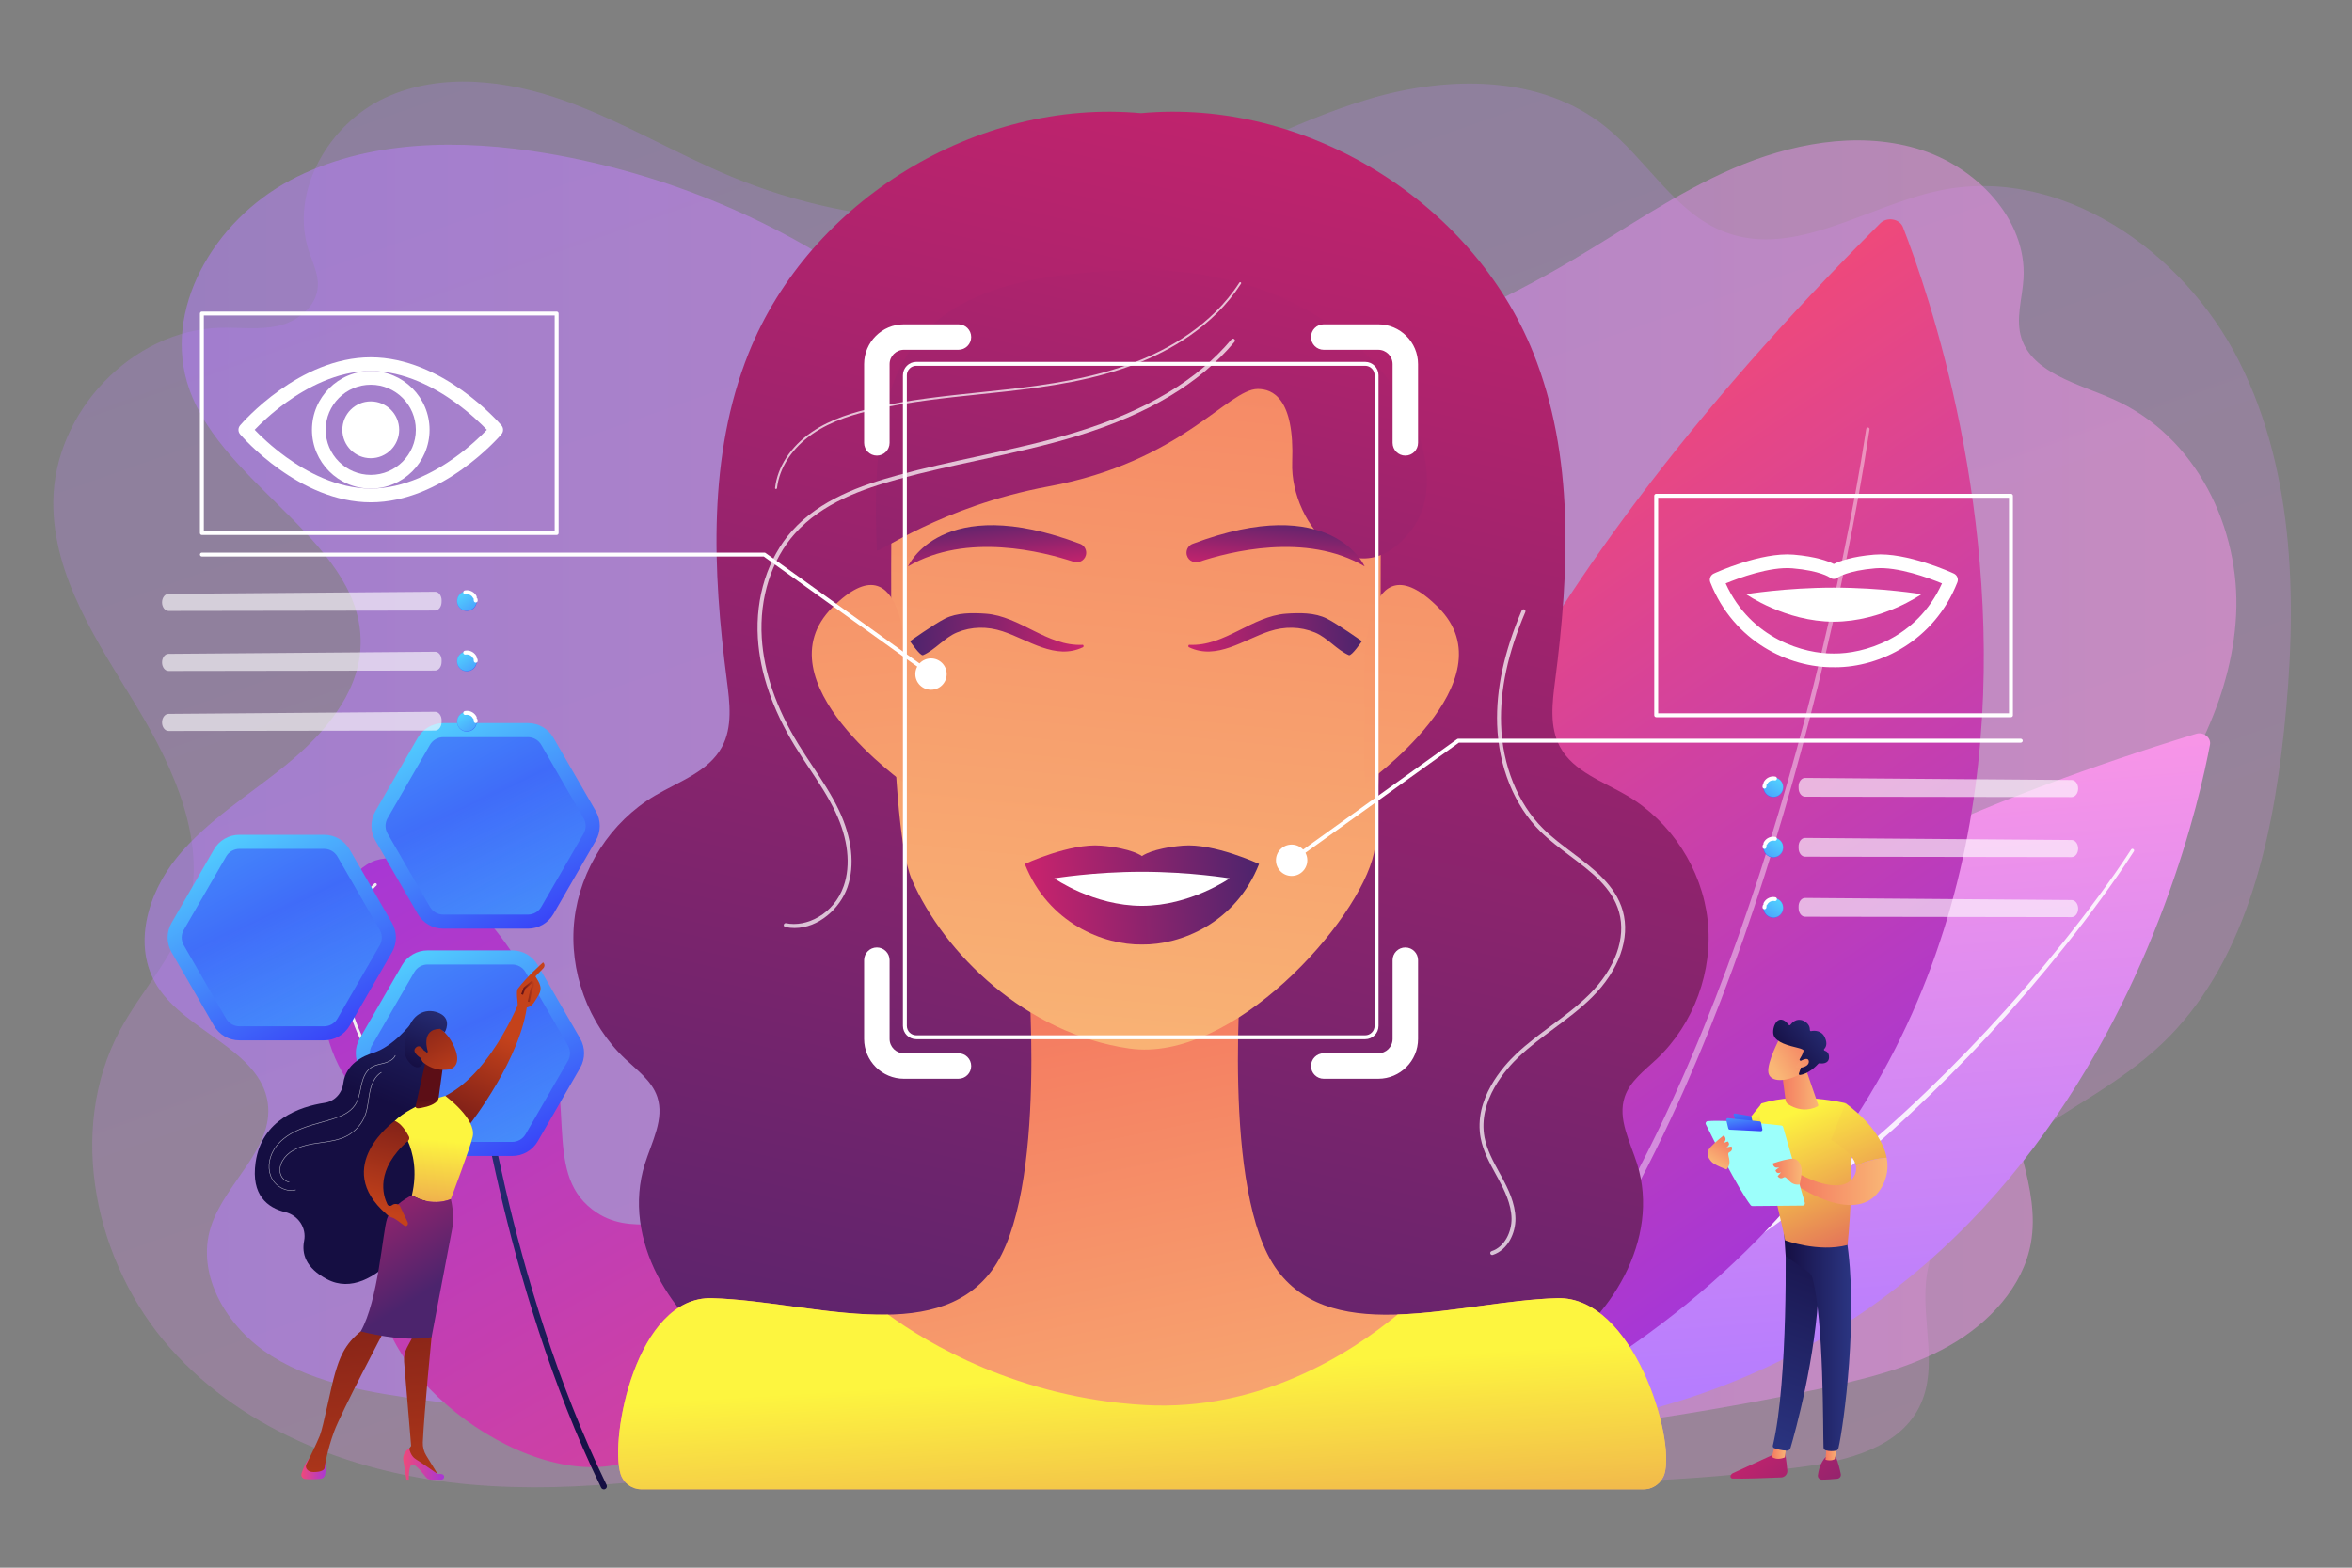 <?xml version="1.0" encoding="utf-8"?>
<!-- Generator: Adobe Illustrator 27.5.0, SVG Export Plug-In . SVG Version: 6.00 Build 0)  -->
<svg version="1.1" id="Illustration" xmlns="http://www.w3.org/2000/svg" xmlns:xlink="http://www.w3.org/1999/xlink" x="0px"
	 y="0px" viewBox="0 0 1200 800" style="enable-background:new 0 0 1200 800;" xml:space="preserve">
<rect x="0" y="0" width="1200" height="800" fill="#808080" stroke="none"/>
<g>
	<linearGradient id="SVGID_1_" gradientUnits="userSpaceOnUse" x1="434.352" y1="-60.013" x2="779.719" y2="918.883">
		<stop  offset="0" style="stop-color:#B37CFF"/>
		<stop  offset="1" style="stop-color:#F895E7"/>
	</linearGradient>
	<path style="opacity:0.24;fill:url(#SVGID_1_);" d="M1142.453,184.479c-28.785-57.278-91.99-100.351-153.509-87.136
		c-36.835,7.913-73.446,34.458-108.764,21.132c-25.457-9.605-39.826-36.845-61.225-53.936c-32.936-26.306-79.686-26-119.825-14.214
		c-40.139,11.786-76.881,33.461-116.536,46.86c-67.582,22.836-143.011,20.357-209.027-6.87
		c-28.98-11.953-56.107-28.449-85.61-38.972c-29.503-10.524-62.964-14.61-91.442-1.449c-28.478,13.161-48.913,47.583-39.029,77.96
		c1.971,6.057,5.062,12.025,4.658,18.396c-0.648,10.217-10.275,17.7-20.014,19.973c-9.739,2.272-19.888,0.789-29.873,1.048
		c-44.807,1.165-84.849,43.065-85.061,89.01c-0.176,38.1,22.747,71.58,42.345,103.954c19.598,32.374,37.211,71.218,25.537,107.39
		c-6.923,21.449-23.162,38.229-33.802,58.015C33.693,576.934,48.437,644.84,86.952,688.107
		c38.515,43.267,96.196,64.438,153.124,69.478c56.927,5.04,114.02-4.422,170.426-13.773c56.406-9.352,113.543-18.654,170.443-13.296
		l-3.058-1.703c111.164,28.152,227.446,34.911,341.002,19.822c23.773-3.159,51.064-9.951,61.111-32.262
		c8.483-18.836,0.866-40.915,2.612-61.584c2.516-29.786,24.321-54.185,48.095-71.503c23.775-17.317,50.747-30.206,72.166-50.497
		c41.902-39.695,56.122-101.135,62.37-159.269C1172.126,309.476,1171.239,241.757,1142.453,184.479z"/>
	
		<linearGradient id="SVGID_00000111898429658617450780000010914036240355047555_" gradientUnits="userSpaceOnUse" x1="73.781" y1="406.973" x2="1141.016" y2="406.973">
		<stop  offset="0" style="stop-color:#B37CFF"/>
		<stop  offset="1" style="stop-color:#F895E7"/>
	</linearGradient>
	<path style="opacity:0.5;fill:url(#SVGID_00000111898429658617450780000010914036240355047555_);" d="M1078.433,203.836
		c-17.987-8.029-41.381-13.359-47.096-31.313c-3.1-9.739,0.44-20.112,1.063-30.261c1.853-30.203-24.044-57.673-54.758-66.564
		c-30.712-8.891-64.412-2.291-93.606,10.348c-29.193,12.639-55.105,30.974-82.34,47.027
		c-71.507,42.149-153.253,68.781-237.128,77.307c-44.519-0.772-81.543-35.265-117.67-61.687
		c-48.76-35.662-106.77-60.028-167.527-70.369c-44.197-7.522-92.105-7.144-131.228,13.625
		c-39.123,20.769-65.699,66.323-51.629,106.483c17.725,50.595,90.706,79.432,87.368,132.616
		c-1.477,23.555-18.752,43.574-37.66,59.061c-18.908,15.486-40.486,28.522-55.778,47.216
		c-15.292,18.694-23.016,45.645-10.202,65.923c14.781,23.393,52.683,32.657,56.378,59.653c3.169,23.147-21.882,40.761-29.023,63.11
		c-7.906,24.744,8.319,51.807,31.186,66.093c22.867,14.287,50.931,18.65,78.085,22.395c235.593,32.492,477.913,43.489,710.259-5.529
		c23.32-4.92,46.898-10.588,67.357-22.218c20.46-11.63,37.68-30.176,41.678-52.361c5.109-28.359-11.67-56.252-12.249-85.011
		c-0.893-44.321,35.304-80.198,63.689-115.564c28.204-35.14,51.041-76.089,53.262-120.085
		C1143.086,269.736,1120.703,222.704,1078.433,203.836z M568.086,210.363l5.54-0.295
		C571.766,210.228,569.92,210.321,568.086,210.363z"/>
	<g>
		
			<linearGradient id="SVGID_00000090258212343217205500000010962603643012430733_" gradientUnits="userSpaceOnUse" x1="2061.66" y1="448.39" x2="1759.858" y2="979.03" gradientTransform="matrix(-1 0 0 1 2222.498 0)">
			<stop  offset="0" style="stop-color:#A737D5"/>
			<stop  offset="1" style="stop-color:#EF497A"/>
		</linearGradient>
		<path style="fill:url(#SVGID_00000090258212343217205500000010962603643012430733_);" d="M328.704,742.532
			c38.211-19.91,51.29-88.278,29.57-110.497c-14.676-15.013-35.723,0.778-56.027-14.785c-25.924-19.87-6.854-57.293-27.235-105.828
			c-17.345-41.304-58.95-80.388-83.262-72.368c-25.449,8.394-38.854,70.679-17.119,108.163
			c14.134,24.377,35.77,25.574,40.464,48.245c5.446,26.307-20.867,38.304-21.01,63.808
			C193.826,705.083,278.154,768.871,328.704,742.532z"/>
		
			<linearGradient id="SVGID_00000005246198878994971950000010858247885697413817_" gradientUnits="userSpaceOnUse" x1="1972.285" y1="528.072" x2="1924.054" y2="762.061" gradientTransform="matrix(-1 0 0 1 2222.498 0)">
			<stop  offset="0" style="stop-color:#2B3582"/>
			<stop  offset="1" style="stop-color:#150E42"/>
		</linearGradient>
		<path style="fill:url(#SVGID_00000005246198878994971950000010858247885697413817_);" d="M308.084,760.041
			c0.228,0,0.459-0.05,0.678-0.156c0.774-0.375,1.096-1.306,0.721-2.08c-50.658-104.385-65.512-225.482-65.656-226.693
			c-0.102-0.854-0.877-1.464-1.729-1.361c-0.853,0.102-1.463,0.876-1.361,1.729c0.145,1.216,15.063,122.833,65.947,227.683
			C306.952,759.718,307.507,760.041,308.084,760.041z"/>
		<path style="fill:#F0F0F0;" d="M204.153,562.473c0.16,0,0.321-0.052,0.457-0.157c0.324-0.253,0.382-0.72,0.13-1.044
			c-15.99-20.524-33.712-51.36-27.332-81.704c3.799-18.072,14.493-27.498,14.601-27.591c0.311-0.269,0.345-0.738,0.076-1.049
			c-0.269-0.311-0.739-0.345-1.049-0.075c-0.455,0.393-11.182,9.85-15.083,28.409c-3.586,17.057-1.706,45.289,27.614,82.924
			C203.713,562.374,203.932,562.473,204.153,562.473z"/>
		<path style="fill:#F0F0F0;" d="M332.149,733.417c0.237,0,0.47-0.114,0.614-0.323c24.573-35.863,32.953-63.574,24.906-82.363
			c-7.154-16.704-25.219-19.813-25.4-19.843c-0.406-0.063-0.787,0.21-0.853,0.615c-0.066,0.404,0.209,0.787,0.614,0.853
			c0.174,0.028,17.458,3.024,24.279,18.978c7.82,18.29-0.515,45.514-24.773,80.918c-0.232,0.339-0.146,0.802,0.193,1.034
			C331.858,733.374,332.004,733.417,332.149,733.417z"/>
	</g>
	<g>
		
			<linearGradient id="SVGID_00000180329078296837287080000005052429609815057580_" gradientUnits="userSpaceOnUse" x1="111.486" y1="418.783" x2="173.276" y2="533.023">
			<stop  offset="0" style="stop-color:#53D8FF"/>
			<stop  offset="1" style="stop-color:#3840F7"/>
		</linearGradient>
		<path style="fill:url(#SVGID_00000180329078296837287080000005052429609815057580_);" d="M165.373,426h-43.23
			c-5.363,0-10.319,2.861-13.001,7.506l-21.615,37.438c-2.682,4.645-2.682,10.367,0,15.012l21.615,37.438
			c2.682,4.645,7.638,7.506,13.001,7.506h43.23c5.363,0,10.319-2.861,13.001-7.506l21.615-37.438c2.682-4.645,2.682-10.367,0-15.012
			l-21.615-37.438C175.692,428.861,170.737,426,165.373,426z"/>
		
			<linearGradient id="SVGID_00000138531679011441741880000016912248638242810497_" gradientUnits="userSpaceOnUse" x1="167.098" y1="529.212" x2="138.358" y2="466.703">
			<stop  offset="0" style="stop-color:#53D8FF"/>
			<stop  offset="1" style="stop-color:#3840F7"/>
		</linearGradient>
		<path style="opacity:0.49;fill:url(#SVGID_00000138531679011441741880000016912248638242810497_);" d="M122.144,523.714
			c-2.787,0-5.385-1.499-6.778-3.913l-21.615-37.438c-1.393-2.414-1.393-5.413,0-7.827l21.615-37.438
			c1.394-2.414,3.991-3.913,6.778-3.913h43.23c2.787,0,5.385,1.499,6.778,3.913l21.615,37.438c1.394,2.414,1.394,5.413,0,7.827
			l-21.615,37.438c-1.394,2.414-3.991,3.913-6.778,3.913H122.144z"/>
	</g>
	<g>
		
			<linearGradient id="SVGID_00000098924566400928741290000011806640211437823672_" gradientUnits="userSpaceOnUse" x1="207.486" y1="477.783" x2="269.276" y2="592.023">
			<stop  offset="0" style="stop-color:#53D8FF"/>
			<stop  offset="1" style="stop-color:#3840F7"/>
		</linearGradient>
		<path style="fill:url(#SVGID_00000098924566400928741290000011806640211437823672_);" d="M261.373,485h-43.23
			c-5.363,0-10.319,2.861-13.001,7.506l-21.615,37.438c-2.681,4.645-2.681,10.367,0,15.012l21.615,37.438
			c2.682,4.645,7.638,7.506,13.001,7.506h43.23c5.363,0,10.319-2.861,13.001-7.506l21.615-37.438c2.681-4.645,2.681-10.367,0-15.012
			l-21.615-37.438C271.692,487.861,266.737,485,261.373,485z"/>
		
			<linearGradient id="SVGID_00000008142809373027054040000015028772182014884240_" gradientUnits="userSpaceOnUse" x1="263.098" y1="588.212" x2="234.358" y2="525.703">
			<stop  offset="0" style="stop-color:#53D8FF"/>
			<stop  offset="1" style="stop-color:#3840F7"/>
		</linearGradient>
		<path style="opacity:0.49;fill:url(#SVGID_00000008142809373027054040000015028772182014884240_);" d="M218.144,582.714
			c-2.787,0-5.385-1.499-6.778-3.913l-21.615-37.438c-1.393-2.414-1.393-5.413,0-7.827l21.615-37.438
			c1.394-2.414,3.991-3.913,6.778-3.913h43.23c2.787,0,5.385,1.499,6.778,3.913l21.615,37.438c1.394,2.414,1.394,5.413,0,7.827
			l-21.615,37.438c-1.394,2.414-3.991,3.913-6.778,3.913H218.144z"/>
	</g>
	<g>
		
			<linearGradient id="SVGID_00000126321564199877046760000013673660451116500126_" gradientUnits="userSpaceOnUse" x1="215.486" y1="361.783" x2="277.276" y2="476.022">
			<stop  offset="0" style="stop-color:#53D8FF"/>
			<stop  offset="1" style="stop-color:#3840F7"/>
		</linearGradient>
		<path style="fill:url(#SVGID_00000126321564199877046760000013673660451116500126_);" d="M269.373,369h-43.23
			c-5.363,0-10.319,2.861-13.001,7.506l-21.615,37.438c-2.681,4.645-2.681,10.367,0,15.012l21.615,37.438
			c2.682,4.645,7.638,7.506,13.001,7.506h43.23c5.363,0,10.319-2.861,13.001-7.506l21.615-37.438c2.681-4.645,2.681-10.367,0-15.012
			l-21.615-37.438C279.692,371.861,274.737,369,269.373,369z"/>
		
			<linearGradient id="SVGID_00000176743048105638641590000014430575612015134592_" gradientUnits="userSpaceOnUse" x1="271.098" y1="472.212" x2="242.358" y2="409.703">
			<stop  offset="0" style="stop-color:#53D8FF"/>
			<stop  offset="1" style="stop-color:#3840F7"/>
		</linearGradient>
		<path style="opacity:0.49;fill:url(#SVGID_00000176743048105638641590000014430575612015134592_);" d="M226.144,466.714
			c-2.787,0-5.385-1.499-6.778-3.913l-21.615-37.438c-1.393-2.414-1.393-5.413,0-7.827l21.615-37.438
			c1.394-2.414,3.991-3.913,6.778-3.913h43.23c2.787,0,5.385,1.499,6.778,3.913l21.615,37.438c1.394,2.414,1.394,5.413,0,7.827
			l-21.615,37.438c-1.394,2.414-3.991,3.913-6.778,3.913H226.144z"/>
	</g>
	<g>
		
			<linearGradient id="SVGID_00000104673595648174966930000006400620294671298695_" gradientUnits="userSpaceOnUse" x1="1946.211" y1="-6102.948" x2="2273.493" y2="-6102.948" gradientTransform="matrix(-0.082 -0.997 -0.953 0.078 -4728.919 3134.523)">
			<stop  offset="0" style="stop-color:#B37CFF"/>
			<stop  offset="1" style="stop-color:#F895E7"/>
		</linearGradient>
		<path style="fill:url(#SVGID_00000104673595648174966930000006400620294671298695_);" d="M1127.534,380.038
			c-10.388,55.429-85.441,375.166-431.232,351.666c0,0-10.756-224.472,424.176-357.237
			C1124.282,373.305,1128.212,376.416,1127.534,380.038z"/>
		<path style="opacity:0.86;fill:#FFFFFF;" d="M1088.718,434.45c-5.335,8.34-11.021,16.389-16.828,24.37
			c-2.89,3.998-5.88,7.921-8.844,11.864c-3.033,3.889-6.002,7.83-9.104,11.665c-12.284,15.438-25.131,30.43-38.518,44.926
			c-26.8,28.954-55.617,56.121-86.731,80.454c-7.697,6.188-15.723,11.944-23.662,17.818c-8.144,5.586-16.175,11.343-24.564,16.565
			c-8.231,5.469-16.816,10.368-25.294,15.444c-4.314,2.407-8.669,4.744-13.002,7.119c-2.178,1.165-4.317,2.406-6.529,3.509
			L829,671.478l-6.643,3.293c-2.215,1.096-4.415,2.224-6.691,3.191l-13.549,6.034c-1.132,0.496-2.252,1.021-3.394,1.492l-3.45,1.36
			l-6.901,2.72c-4.605,1.802-9.174,3.704-13.887,5.214l-14.041,4.803c-4.717,1.485-9.495,2.781-14.24,4.18l-7.13,2.062
			c-2.396,0.614-4.813,1.148-7.219,1.726l-14.452,3.405c-1.075,0.253-2.151-0.413-2.405-1.488c-0.253-1.075,0.413-2.151,1.488-2.405
			l0.009-0.002l0.1-0.023l14.333-3.305c2.386-0.561,4.784-1.078,7.162-1.675l7.076-2.01c4.71-1.365,9.453-2.625,14.138-4.074
			l13.948-4.696c4.683-1.474,9.224-3.34,13.802-5.106l6.861-2.665l3.431-1.333c1.136-0.462,2.25-0.979,3.376-1.465l13.481-5.925
			c2.265-0.948,4.455-2.059,6.66-3.137l6.614-3.239l6.614-3.239c2.202-1.085,4.333-2.308,6.504-3.456
			c4.317-2.34,8.656-4.641,12.957-7.012c8.451-5.006,17.013-9.834,25.226-15.235c8.37-5.153,16.388-10.843,24.521-16.361
			c7.929-5.808,15.947-11.499,23.641-17.624c31.1-24.078,59.955-51.013,86.82-79.755c13.419-14.39,26.305-29.28,38.633-44.619
			c3.114-3.81,6.093-7.726,9.138-11.59c2.974-3.918,5.976-7.817,8.878-11.789c5.824-7.921,11.551-15.948,16.875-24.182l0.01-0.016
			c0.254-0.393,0.778-0.505,1.171-0.251C1088.857,433.536,1088.972,434.057,1088.718,434.45z"/>
	</g>
	<g>
		
			<linearGradient id="SVGID_00000072962169470967817480000006106842253439004050_" gradientUnits="userSpaceOnUse" x1="1231.405" y1="-4199.711" x2="1634.729" y2="-4199.711" gradientTransform="matrix(-0.561 -0.828 -0.828 0.561 -1823.965 3972.104)">
			<stop  offset="0" style="stop-color:#A737D5"/>
			<stop  offset="1" style="stop-color:#EF497A"/>
		</linearGradient>
		<path style="fill:url(#SVGID_00000072962169470967817480000006106842253439004050_);" d="M970.901,115.925
			c25.726,66.017,157.316,455.49-242.53,628.075c0,0-162.849-237.092,230.948-630.07
			C962.763,110.492,969.22,111.612,970.901,115.925z"/>
		<path style="opacity:0.42;fill:#FFFFFF;" d="M953.839,219.119c-3.274,22.102-7.332,44.044-11.752,65.923
			c-4.437,21.873-9.322,43.656-14.661,65.329c-10.693,43.338-23.107,86.277-37.84,128.444
			c-14.768,42.138-31.797,83.571-52.469,123.238c-10.361,19.809-21.606,39.188-34.144,57.739
			c-12.464,18.593-26.32,36.295-41.653,52.678c-0.755,0.806-2.02,0.849-2.827,0.094c-0.806-0.755-0.848-2.021-0.094-2.827
			l0.006-0.006l0.012-0.012c15.221-16.126,29.031-33.604,41.483-52.008c12.524-18.36,23.789-37.579,34.185-57.248
			c20.743-39.387,37.902-80.621,52.815-122.593c14.879-42.003,27.458-84.816,38.322-128.046
			c5.425-21.619,10.397-43.353,14.923-65.18c4.508-21.825,8.659-43.749,12.017-65.763l0.002-0.014
			c0.071-0.462,0.503-0.78,0.965-0.71C953.591,218.228,953.909,218.656,953.839,219.119z"/>
	</g>
	<g>
		
			<linearGradient id="SVGID_00000073693195067099910520000002563265155745643660_" gradientUnits="userSpaceOnUse" x1="694.109" y1="-9.34" x2="502.3" y2="826.659">
			<stop  offset="0" style="stop-color:#CB236D"/>
			<stop  offset="1" style="stop-color:#4C246D"/>
		</linearGradient>
		<path style="fill:url(#SVGID_00000073693195067099910520000002563265155745643660_);" d="M845.258,540.426
			c18.983-17.927,28.903-45.003,25.993-70.95s-18.579-50.154-41.061-63.431c-12.336-7.286-27.425-12.279-34.249-24.878
			c-5.508-10.169-3.984-22.531-2.494-33.999c7.273-55.959,9.83-114.641-11.137-167.031
			C751.16,102.302,665.596,50.067,582.143,57.748c-83.453-7.68-169.017,44.554-200.168,122.39
			c-20.967,52.389-18.41,111.072-11.137,167.031c1.491,11.468,3.014,23.83-2.494,33.999c-6.823,12.598-21.912,17.592-34.249,24.878
			c-22.481,13.277-38.151,37.484-41.061,63.431c-2.909,25.947,7.011,53.023,25.993,70.95c6.195,5.85,13.592,11.218,16.311,19.293
			c3.792,11.261-2.827,23.008-6.368,34.351c-11.9,38.119,13.25,79.91,47.599,100.274c32.193,19.086,70.477,23.816,107.901,27.26
			c16.301,4.958,32.916,9.676,49.919,9.383c18.025-0.31,36.887-7.191,47.247-21.945c0.177-0.252,0.335-0.512,0.506-0.766
			c0.171,0.254,0.329,0.515,0.505,0.766c10.36,14.754,29.222,21.635,47.247,21.945c17.003,0.292,33.618-4.425,49.919-9.383
			c37.424-3.443,75.708-8.174,107.901-27.26c34.35-20.364,59.499-62.156,47.599-100.274c-3.541-11.343-10.16-23.09-6.368-34.351
			C831.666,551.643,839.063,546.276,845.258,540.426z"/>
		
			<linearGradient id="SVGID_00000060740923998588565820000009800574194112323976_" gradientUnits="userSpaceOnUse" x1="598.875" y1="822.744" x2="535.071" y2="505.279">
			<stop  offset="0" style="stop-color:#F9B776"/>
			<stop  offset="1" style="stop-color:#F47960"/>
		</linearGradient>
		<path style="fill:url(#SVGID_00000060740923998588565820000009800574194112323976_);" d="M794.52,662.466
			c-48.953,1.399-113.291,25.176-142.662-13.986c-29.372-39.162-18.182-159.446-18.182-159.446s-36.063-3.756-54.776-3.009
			c-18.712-0.747-54.776,3.009-54.776,3.009s11.189,120.284-18.182,159.446c-29.372,39.162-93.709,15.385-142.662,13.986
			c-38.736-1.107-52.305,71.449-46.682,89.679c1.443,4.678,5.775,7.855,10.671,7.855H838.53c4.896,0,9.228-3.176,10.671-7.855
			C854.825,733.916,833.255,661.359,794.52,662.466z"/>
		
			<linearGradient id="SVGID_00000089576535244514180860000002053406784455786895_" gradientUnits="userSpaceOnUse" x1="580.159" y1="700.602" x2="594.159" y2="932.602">
			<stop  offset="0" style="stop-color:#FDF53F"/>
			<stop  offset="1" style="stop-color:#D93C65"/>
		</linearGradient>
		<path style="fill:url(#SVGID_00000089576535244514180860000002053406784455786895_);" d="M794.52,662.466
			c-25.354,0.724-54.834,7.45-81.447,8.327C688.749,690.865,642.583,720.329,584,717c-64.546-3.667-110.799-31.544-130.87-46.143
			c-28.685,0.559-61.794-7.589-89.851-8.391c-38.736-1.107-52.305,71.449-46.682,89.679c1.443,4.678,5.775,7.855,10.671,7.855
			H838.53c4.896,0,9.228-3.176,10.671-7.855C854.825,733.916,833.255,661.359,794.52,662.466z"/>
		
			<linearGradient id="SVGID_00000072989424000350412870000004179462632253544860_" gradientUnits="userSpaceOnUse" x1="553.764" y1="573.225" x2="607.243" y2="44.37">
			<stop  offset="0" style="stop-color:#F9B776"/>
			<stop  offset="1" style="stop-color:#F47960"/>
		</linearGradient>
		<path style="fill:url(#SVGID_00000072989424000350412870000004179462632253544860_);" d="M460.008,210.902
			c-2.897,4.801-4.473,10.286-4.595,15.892c-0.818,37.493-3.335,191.731,9.803,222.049c16.302,37.621,58.213,78.685,110.962,86.221
			c52.749,7.536,117.272-64.903,124.814-99.708c3.981-18.373,3.535-167.436,3.343-207.113c-0.033-6.757-2.191-13.318-6.162-18.785
			c-14.843-20.434-56.15-67.755-117.464-62.771C539,150.079,495.081,152.792,460.008,210.902z"/>
		
			<linearGradient id="SVGID_00000098904759897420366480000008240567076681790597_" gradientUnits="userSpaceOnUse" x1="693.034" y1="604.571" x2="748.131" y2="59.72">
			<stop  offset="0" style="stop-color:#F9B776"/>
			<stop  offset="1" style="stop-color:#F47960"/>
		</linearGradient>
		<path style="fill:url(#SVGID_00000098904759897420366480000008240567076681790597_);" d="M696.108,340.069
			c0,0,0-67.82,37.678-30.143c37.678,37.678-37.678,90.426-37.678,90.426V340.069z"/>
		
			<linearGradient id="SVGID_00000025425210731705551220000013471418308833781634_" gradientUnits="userSpaceOnUse" x1="-824.287" y1="604.571" x2="-769.189" y2="59.72" gradientTransform="matrix(-1 0 0 1 -358.812 0)">
			<stop  offset="0" style="stop-color:#F9B776"/>
			<stop  offset="1" style="stop-color:#F47960"/>
		</linearGradient>
		<path style="fill:url(#SVGID_00000025425210731705551220000013471418308833781634_);" d="M462.4,340.069
			c0,0,0-67.82-37.678-30.143c-37.678,37.678,37.678,90.426,37.678,90.426V340.069z"/>
		
			<linearGradient id="SVGID_00000021834661255206216710000011597900549470491802_" gradientUnits="userSpaceOnUse" x1="643.777" y1="-5.154" x2="484.761" y2="687.915">
			<stop  offset="0" style="stop-color:#CB236D"/>
			<stop  offset="1" style="stop-color:#4C246D"/>
		</linearGradient>
		<path style="fill:url(#SVGID_00000021834661255206216710000011597900549470491802_);" d="M447.352,280.803
			c0.092,2.331,32.267-22.324,87.782-32.605c67.718-12.54,91.337-49.707,106.593-49.707c7.524,0,18.81,4.665,17.556,37.324
			c-1.254,32.658,33.859,71.148,61.448,33.824c27.589-37.323-23.827-134.131-141.706-131.798S443.59,185.161,447.352,280.803z"/>
		<g>
			
				<linearGradient id="SVGID_00000078038211570711803630000018333731320893517446_" gradientUnits="userSpaceOnUse" x1="-1120.574" y1="-2163.492" x2="-1032.114" y2="-2163.492" gradientTransform="matrix(-0.996 -0.085 0.085 -0.996 -380.201 -1921.343)">
				<stop  offset="0" style="stop-color:#CB236D"/>
				<stop  offset="1" style="stop-color:#4C246D"/>
			</linearGradient>
			<path style="fill:url(#SVGID_00000078038211570711803630000018333731320893517446_);" d="M470.913,334.338
				c6.193-2.684,10.872-8.887,17.279-11.555c7.597-3.164,15.621-3.138,23.224-0.664c13.189,4.292,26.958,14.935,41.114,8.176
				c0.498-0.238,0.38-1.257-0.179-1.23c-18.223,0.856-31.773-14.658-49.462-15.908c-6.681-0.472-14.595-0.589-20.785,2.531
				c-5.502,2.773-17.824,11.527-17.824,11.527S469.546,334.931,470.913,334.338z"/>
			
				<linearGradient id="SVGID_00000059275041072160276900000017370159738461410199_" gradientUnits="userSpaceOnUse" x1="627.826" y1="-2312.291" x2="716.286" y2="-2312.291" gradientTransform="matrix(0.996 -0.085 -0.085 -0.996 -215.399 -1921.343)">
				<stop  offset="0" style="stop-color:#CB236D"/>
				<stop  offset="1" style="stop-color:#4C246D"/>
			</linearGradient>
			<path style="fill:url(#SVGID_00000059275041072160276900000017370159738461410199_);" d="M688.211,334.338
				c-6.193-2.684-10.872-8.887-17.279-11.555c-7.597-3.164-15.621-3.138-23.224-0.664c-13.189,4.292-26.958,14.935-41.114,8.176
				c-0.498-0.238-0.38-1.257,0.179-1.23c18.223,0.856,31.773-14.658,49.462-15.908c6.681-0.472,14.595-0.589,20.785,2.531
				c5.502,2.773,17.825,11.527,17.825,11.527S689.579,334.931,688.211,334.338z"/>
		</g>
		
			<linearGradient id="SVGID_00000119836930889628174390000007705263770636528567_" gradientUnits="userSpaceOnUse" x1="649.984" y1="293.454" x2="653.233" y2="261.321">
			<stop  offset="0" style="stop-color:#CB236D"/>
			<stop  offset="1" style="stop-color:#4C246D"/>
		</linearGradient>
		<path style="fill:url(#SVGID_00000119836930889628174390000007705263770636528567_);" d="M605.353,282.078L605.353,282.078
			c0,3.312,3.237,5.67,6.38,4.625c15.236-5.065,54.69-15.293,84.505,2.324c0,0-16.663-38.324-87.766-11.494
			C606.589,278.243,605.353,280.065,605.353,282.078z"/>
		
			<linearGradient id="SVGID_00000046321287122071498110000005104407876183887491_" gradientUnits="userSpaceOnUse" x1="-882.555" y1="293.454" x2="-879.306" y2="261.32" gradientTransform="matrix(-1 0 0 1 -373 0)">
			<stop  offset="0" style="stop-color:#CB236D"/>
			<stop  offset="1" style="stop-color:#4C246D"/>
		</linearGradient>
		<path style="fill:url(#SVGID_00000046321287122071498110000005104407876183887491_);" d="M554.186,282.078L554.186,282.078
			c0,3.312-3.237,5.67-6.38,4.625c-15.236-5.065-54.69-15.293-84.505,2.324c0,0,16.663-38.324,87.766-11.494
			C552.949,278.243,554.186,280.065,554.186,282.078z"/>
		<g>
			
				<linearGradient id="SVGID_00000065041463471278377680000000251229369776882345_" gradientUnits="userSpaceOnUse" x1="524.542" y1="460.689" x2="643.22" y2="450.592">
				<stop  offset="0" style="stop-color:#CB236D"/>
				<stop  offset="1" style="stop-color:#4C246D"/>
			</linearGradient>
			<path style="fill:url(#SVGID_00000065041463471278377680000000251229369776882345_);" d="M642.393,440.878
				c0,0-23.043-10.685-38.885-9.349c-15.842,1.336-20.883,5.342-20.883,5.342s-5.041-4.007-20.883-5.342
				c-15.842-1.336-38.885,9.349-38.885,9.349c12.021,30.403,40.326,41.404,59.768,41.116
				C602.068,482.282,630.372,471.282,642.393,440.878z"/>
			<path style="fill:#FFFFFF;" d="M627.368,448.224c0,0-20.032,14.024-44.743,14.024c-24.711,0-44.743-14.024-44.743-14.024
				s20.032-3.339,44.743-3.339C607.336,444.885,627.368,448.224,627.368,448.224z"/>
		</g>
		<path style="opacity:0.72;fill:#FFFFFF;" d="M405.368,473.571c-1.549,0-3.12-0.158-4.702-0.494
			c-0.54-0.114-0.885-0.645-0.771-1.186c0.114-0.54,0.642-0.884,1.186-0.771c10.206,2.165,24.346-4.482,29.389-18.99
			c3.722-10.707,2.23-24.094-4.199-37.697c-3.701-7.829-8.606-15.199-13.35-22.327c-2.458-3.694-5.001-7.514-7.356-11.367
			c-11.44-18.711-17.801-37.241-18.906-55.073c-1.3-20.991,5.083-40.982,17.514-54.849c14.195-15.835,35.09-23.17,53.658-28.257
			c13.48-3.693,27.364-6.703,40.79-9.614c16.707-3.621,33.983-7.367,50.579-12.454c35.69-10.941,61.563-26.419,79.098-47.32
			c0.354-0.423,0.987-0.479,1.409-0.124c0.423,0.355,0.479,0.986,0.124,1.409c-17.791,21.205-43.974,36.889-80.044,47.947
			c-16.676,5.112-33.994,8.866-50.741,12.497c-13.401,2.905-27.258,5.909-40.686,9.587c-18.287,5.01-38.848,12.214-52.697,27.664
			c-12.075,13.471-18.274,32.931-17.007,53.39c1.085,17.504,7.348,35.723,18.616,54.154c2.336,3.819,4.867,7.623,7.315,11.302
			c4.784,7.187,9.73,14.619,13.494,22.58c6.655,14.079,8.175,28.003,4.279,39.207C428.623,463.534,417.698,473.571,405.368,473.571z
			"/>
		<path style="opacity:0.72;fill:#FFFFFF;" d="M395.935,249.559c-0.019,0-0.038-0.001-0.057-0.003
			c-0.274-0.031-0.472-0.279-0.441-0.553c1.207-10.721,7.942-21.06,18.478-28.365c10.214-7.082,22.495-10.469,32.054-12.63
			c17.703-4.001,36.063-5.924,53.819-7.783c4.515-0.473,9.029-0.945,13.536-1.451c21.773-2.442,44.857-5.843,66.157-14.114
			c16.294-6.327,38.69-18.479,52.846-40.441c0.15-0.232,0.46-0.297,0.691-0.149c0.232,0.15,0.299,0.459,0.149,0.691
			c-14.302,22.188-36.892,34.451-53.324,40.832c-21.407,8.312-44.568,11.725-66.408,14.175c-4.509,0.506-9.026,0.979-13.543,1.452
			c-17.727,1.857-36.058,3.776-53.703,7.764c-9.47,2.141-21.632,5.493-31.705,12.477c-10.298,7.14-16.879,17.22-18.054,27.655
			C396.403,249.371,396.186,249.559,395.935,249.559z"/>
		<path style="opacity:0.72;fill:#FFFFFF;" d="M761.32,640.435c-0.421,0-0.813-0.269-0.951-0.691
			c-0.171-0.525,0.116-1.089,0.641-1.26c6.825-2.221,10.29-10.07,10.185-16.676c-0.116-7.379-3.595-14.39-6.847-20.381l-1.105-2.023
			c-3.201-5.84-6.511-11.879-7.78-18.549c-3.794-19.926,11.504-36.837,18.258-43.183c5.542-5.208,11.737-9.813,17.727-14.267
			c6.638-4.935,13.502-10.037,19.429-15.937c13.207-13.148,18.877-28.862,15.166-42.033c-3.525-12.512-14.021-20.407-25.132-28.766
			c-5.144-3.87-10.463-7.871-14.99-12.356c-13.335-13.213-21.378-33.109-22.068-54.586c-0.579-18.001,3.519-37.032,12.527-58.184
			c0.216-0.508,0.805-0.746,1.312-0.528c0.508,0.216,0.745,0.804,0.528,1.312c-8.892,20.878-12.937,39.633-12.368,57.336
			c0.673,20.971,8.501,40.373,21.477,53.23c4.43,4.39,9.694,8.35,14.785,12.179c10.888,8.19,22.147,16.66,25.855,29.822
			c3.91,13.879-1.952,30.324-15.68,43.992c-6.029,6.002-12.952,11.148-19.646,16.126c-5.945,4.419-12.092,8.989-17.551,14.119
			c-6.512,6.12-21.271,22.4-17.662,41.352c1.211,6.36,4.443,12.258,7.569,17.962l1.109,2.03c3.365,6.201,6.965,13.472,7.089,21.304
			c0.116,7.339-3.819,16.087-11.566,18.608C761.527,640.419,761.423,640.435,761.32,640.435z"/>
	</g>
	<g>
		<path style="fill:#FFFFFF;" d="M447.375,232.499c-3.59,0-6.5-2.91-6.5-6.5v-40.187c0-11.2,9.112-20.313,20.312-20.313h27.812
			c3.59,0,6.5,2.91,6.5,6.5s-2.91,6.5-6.5,6.5h-27.812c-4.032,0-7.312,3.28-7.312,7.313v40.187
			C453.875,229.589,450.965,232.499,447.375,232.499z"/>
		<path style="fill:#FFFFFF;" d="M717,232.499c-3.59,0-6.5-2.91-6.5-6.5v-40.187c0-4.032-3.28-7.313-7.312-7.313h-27.812
			c-3.59,0-6.5-2.91-6.5-6.5s2.91-6.5,6.5-6.5h27.812c11.2,0,20.312,9.112,20.312,20.313v40.187
			C723.5,229.589,720.589,232.499,717,232.499z"/>
	</g>
	<g>
		<path style="fill:#FFFFFF;" d="M488.999,550.5h-27.812c-11.2,0-20.312-9.112-20.312-20.312V490c0-3.59,2.91-6.5,6.5-6.5
			c3.59,0,6.5,2.91,6.5,6.5v40.188c0,4.032,3.28,7.312,7.312,7.312h27.812c3.59,0,6.5,2.91,6.5,6.5
			C495.499,547.589,492.589,550.5,488.999,550.5z"/>
		<path style="fill:#FFFFFF;" d="M703.188,550.5h-27.812c-3.59,0-6.5-2.91-6.5-6.5c0-3.59,2.91-6.5,6.5-6.5h27.812
			c4.032,0,7.312-3.28,7.312-7.312V490c0-3.59,2.91-6.5,6.5-6.5s6.5,2.91,6.5,6.5v40.188C723.5,541.388,714.388,550.5,703.188,550.5
			z"/>
	</g>
	<path style="fill:#FFFFFF;" d="M696.5,530.327h-229c-3.764,0-6.827-3.063-6.827-6.827v-332c0-3.764,3.063-6.827,6.827-6.827h229
		c3.764,0,6.827,3.063,6.827,6.827v332C703.327,527.264,700.264,530.327,696.5,530.327z M467.5,186.673
		c-2.662,0-4.827,2.165-4.827,4.827v332c0,2.662,2.165,4.827,4.827,4.827h229c2.662,0,4.827-2.165,4.827-4.827v-332
		c0-2.662-2.165-4.827-4.827-4.827H467.5z"/>
	<g>
		<circle style="fill:#FFFFFF;" cx="659" cy="439" r="8"/>
		<path style="fill:#FFFFFF;" d="M659.001,440c-0.312,0-0.618-0.145-0.813-0.417c-0.322-0.449-0.219-1.073,0.229-1.396l85-61
			c0.17-0.122,0.374-0.188,0.583-0.188h287c0.552,0,1,0.448,1,1s-0.448,1-1,1H744.322l-84.739,60.813
			C659.407,439.939,659.203,440,659.001,440z"/>
	</g>
	<g>
		<circle style="fill:#FFFFFF;" cx="475" cy="344" r="8"/>
		<path style="fill:#FFFFFF;" d="M474.999,345c-0.202,0-0.405-0.061-0.582-0.188L389.678,284H103c-0.552,0-1-0.448-1-1s0.448-1,1-1
			h287c0.209,0,0.413,0.065,0.583,0.188l85,61c0.449,0.322,0.551,0.947,0.229,1.396C475.617,344.855,475.31,345,474.999,345z"/>
	</g>
	<path style="fill:#FFFFFF;" d="M1026,366H845c-0.552,0-1-0.448-1-1V253c0-0.552,0.448-1,1-1h181c0.552,0,1,0.448,1,1v112
		C1027,365.552,1026.552,366,1026,366z M846,364h179V254H846V364z"/>
	<g>
		<path style="fill:#FFFFFF;" d="M936.417,340.5c-0.267,0-0.527-0.002-0.792-0.005c-22.755,0.297-51.014-12.954-63.023-43.33
			c-0.682-1.725,0.1-3.682,1.783-4.462c0.975-0.452,24.074-11.055,40.652-9.662c11.368,0.959,17.619,3.28,20.589,4.776
			c2.97-1.496,9.221-3.817,20.589-4.776c16.574-1.393,39.676,9.21,40.652,9.662c1.683,0.78,2.464,2.737,1.783,4.462
			C986.778,327.186,959.005,340.5,936.417,340.5z M935.625,333.495c0.017,0,0.035,0,0.052,0c14.638,0.199,42.163-7.18,55.137-35.779
			c-6.651-2.742-22.587-8.664-34.012-7.7c-14.185,1.196-19.01,4.605-19.057,4.64c-1.318,1.048-3.025,1.057-4.297-0.045l0,0
			c-0.003,0-4.836-3.4-18.999-4.595c-11.434-0.965-27.361,4.957-34.012,7.7c12.974,28.599,40.471,35.997,55.137,35.779
			C935.59,333.495,935.608,333.495,935.625,333.495z"/>
		<path style="fill:#FFFFFF;" d="M980.368,303.224c0,0-20.032,14.024-44.743,14.024c-24.711,0-44.743-14.024-44.743-14.024
			s20.032-3.339,44.743-3.339C960.336,299.885,980.368,303.224,980.368,303.224z"/>
	</g>
	<g>
		<g>
			
				<linearGradient id="SVGID_00000078006087569608469710000014235278781453938336_" gradientUnits="userSpaceOnUse" x1="153.34" y1="424.29" x2="137.823" y2="439.391" gradientTransform="matrix(1 0.007 -0.007 1 762.521 -31.562)">
				<stop  offset="0" style="stop-color:#53D8FF"/>
				<stop  offset="1" style="stop-color:#3840F7"/>
			</linearGradient>
			<path style="fill:url(#SVGID_00000078006087569608469710000014235278781453938336_);" d="M909.825,401.756
				c-0.018,2.804-2.306,5.061-5.11,5.043c-2.804-0.018-5.061-2.306-5.043-5.11c0.018-2.804,2.306-5.061,5.11-5.043
				C907.586,396.665,909.843,398.953,909.825,401.756z"/>
			
				<linearGradient id="SVGID_00000060004922190322846720000011775850897761948559_" gradientUnits="userSpaceOnUse" x1="148.791" y1="426.723" x2="128.656" y2="457.14" gradientTransform="matrix(1 0.007 -0.007 1 762.521 -31.562)">
				<stop  offset="0" style="stop-color:#53D8FF"/>
				<stop  offset="1" style="stop-color:#3840F7"/>
			</linearGradient>
			<path style="fill:url(#SVGID_00000060004922190322846720000011775850897761948559_);" d="M909.656,401.755
				c-0.018,2.71-2.23,4.893-4.94,4.875c-2.711-0.018-4.893-2.23-4.875-4.94c0.018-2.711,2.23-4.893,4.94-4.875
				C907.491,396.833,909.674,399.045,909.656,401.755z"/>
			<path style="fill:#FFFFFF;" d="M900.227,402.453c-0.02,0-0.04-0.001-0.059-0.001c-0.551-0.032-0.972-0.505-0.941-1.057
				c0.014-0.235,0.043-0.467,0.085-0.694c0.101-0.543,0.624-0.899,1.167-0.799c0.543,0.102,0.901,0.624,0.799,1.167
				c-0.027,0.145-0.045,0.293-0.054,0.443C901.193,402.043,900.752,402.453,900.227,402.453z"/>
			<path style="fill:#FFFFFF;" d="M900.714,400.658c-0.153,0-0.31-0.035-0.456-0.11c-0.491-0.252-0.685-0.855-0.433-1.346
				c0.959-1.869,2.842-3.03,4.959-3.009c0.333,0.002,0.668,0.035,0.996,0.096c0.542,0.103,0.9,0.625,0.798,1.168
				c-0.102,0.542-0.622,0.902-1.168,0.798c-0.21-0.04-0.425-0.061-0.639-0.062c-0.008,0-0.016,0-0.023,0
				c-1.331,0-2.535,0.735-3.144,1.922C901.427,400.46,901.077,400.658,900.714,400.658z"/>
		</g>
		<g>
			
				<linearGradient id="SVGID_00000060010621791192839270000013821548035725886646_" gradientUnits="userSpaceOnUse" x1="153.543" y1="455.063" x2="138.026" y2="470.164" gradientTransform="matrix(1 0.007 -0.007 1 762.521 -31.562)">
				<stop  offset="0" style="stop-color:#53D8FF"/>
				<stop  offset="1" style="stop-color:#3840F7"/>
			</linearGradient>
			<path style="fill:url(#SVGID_00000060010621791192839270000013821548035725886646_);" d="M909.825,432.531
				c-0.018,2.804-2.306,5.061-5.11,5.043c-2.804-0.019-5.061-2.306-5.043-5.11c0.018-2.804,2.306-5.061,5.11-5.043
				C907.586,427.44,909.843,429.727,909.825,432.531z"/>
			
				<linearGradient id="SVGID_00000078040044513181745730000004790813642613403810_" gradientUnits="userSpaceOnUse" x1="148.994" y1="457.496" x2="128.859" y2="487.914" gradientTransform="matrix(1 0.007 -0.007 1 762.521 -31.562)">
				<stop  offset="0" style="stop-color:#53D8FF"/>
				<stop  offset="1" style="stop-color:#3840F7"/>
			</linearGradient>
			<path style="fill:url(#SVGID_00000078040044513181745730000004790813642613403810_);" d="M909.656,432.53
				c-0.018,2.71-2.23,4.893-4.94,4.875c-2.711-0.018-4.893-2.229-4.875-4.94c0.018-2.711,2.23-4.893,4.94-4.875
				C907.491,427.608,909.674,429.819,909.656,432.53z"/>
			<path style="fill:#FFFFFF;" d="M900.227,433.228c-0.02,0-0.039,0-0.059-0.001c-0.551-0.032-0.972-0.505-0.941-1.057
				c0.014-0.236,0.043-0.467,0.085-0.694c0.101-0.542,0.619-0.902,1.166-0.8c0.543,0.101,0.901,0.623,0.8,1.166
				c-0.027,0.145-0.045,0.293-0.054,0.444C901.193,432.817,900.753,433.228,900.227,433.228z"/>
			<path style="fill:#FFFFFF;" d="M900.714,431.432c-0.153,0-0.31-0.035-0.456-0.11c-0.491-0.252-0.685-0.855-0.433-1.346
				c0.954-1.858,2.837-3.008,4.922-3.008c0.012,0,0.025,0,0.038,0c0.335,0.002,0.669,0.035,0.995,0.096
				c0.542,0.103,0.9,0.625,0.798,1.168c-0.102,0.542-0.622,0.901-1.168,0.798c-0.208-0.04-0.423-0.06-0.639-0.062
				c-0.008,0-0.016,0-0.024,0c-1.332,0-2.534,0.734-3.143,1.921C901.427,431.234,901.077,431.432,900.714,431.432z"/>
		</g>
		<g>
			
				<linearGradient id="SVGID_00000140720529198884905870000016963751608280401797_" gradientUnits="userSpaceOnUse" x1="153.746" y1="485.837" x2="138.229" y2="500.937" gradientTransform="matrix(1 0.007 -0.007 1 762.521 -31.562)">
				<stop  offset="0" style="stop-color:#53D8FF"/>
				<stop  offset="1" style="stop-color:#3840F7"/>
			</linearGradient>
			<path style="fill:url(#SVGID_00000140720529198884905870000016963751608280401797_);" d="M909.825,463.306
				c-0.018,2.804-2.306,5.061-5.11,5.043c-2.804-0.018-5.061-2.306-5.043-5.11c0.018-2.804,2.306-5.061,5.11-5.043
				C907.586,458.214,909.843,460.502,909.825,463.306z"/>
			
				<linearGradient id="SVGID_00000116215330555213519020000017988026718481023931_" gradientUnits="userSpaceOnUse" x1="149.197" y1="488.269" x2="129.062" y2="518.687" gradientTransform="matrix(1 0.007 -0.007 1 762.521 -31.562)">
				<stop  offset="0" style="stop-color:#53D8FF"/>
				<stop  offset="1" style="stop-color:#3840F7"/>
			</linearGradient>
			<path style="fill:url(#SVGID_00000116215330555213519020000017988026718481023931_);" d="M909.656,463.304
				c-0.018,2.71-2.23,4.893-4.94,4.875c-2.711-0.018-4.893-2.229-4.875-4.94c0.018-2.71,2.23-4.893,4.94-4.875
				C907.491,458.382,909.674,460.594,909.656,463.304z"/>
			<path style="fill:#FFFFFF;" d="M900.227,464.002c-0.02,0-0.039-0.001-0.059-0.002c-0.551-0.032-0.972-0.505-0.941-1.057
				c0.014-0.236,0.043-0.467,0.085-0.694c0.101-0.543,0.619-0.904,1.166-0.8c0.543,0.101,0.901,0.623,0.8,1.166
				c-0.027,0.145-0.045,0.293-0.054,0.444C901.193,463.591,900.753,464.002,900.227,464.002z"/>
			<path style="fill:#FFFFFF;" d="M900.714,462.207c-0.153,0-0.31-0.035-0.456-0.11c-0.491-0.252-0.685-0.855-0.433-1.346
				c0.954-1.858,2.837-3.008,4.922-3.008c0.012,0,0.025,0,0.038,0c0.336,0.002,0.671,0.035,0.997,0.097
				c0.543,0.103,0.899,0.626,0.796,1.169c-0.104,0.543-0.629,0.901-1.169,0.796c-0.207-0.039-0.421-0.06-0.637-0.061
				c-0.008,0-0.016,0-0.024,0c-1.332,0-2.534,0.734-3.143,1.921C901.427,462.008,901.077,462.207,900.714,462.207z"/>
		</g>
		<path style="opacity:0.62;fill:#FFFFFF;" d="M917.634,401.492l0.023,0.865c0.063,2.341,1.525,4.198,3.312,4.207l135.967,0.206
			c1.845,0.009,3.343-1.951,3.34-4.369l0,0c-0.003-2.371-1.451-4.305-3.26-4.353l-135.99-1.071
			C919.117,396.927,917.567,398.99,917.634,401.492z"/>
		<path style="opacity:0.62;fill:#FFFFFF;" d="M917.634,432.117l0.023,0.865c0.063,2.341,1.525,4.198,3.312,4.207l135.967,0.206
			c1.845,0.009,3.343-1.951,3.34-4.369l0,0c-0.003-2.371-1.451-4.305-3.26-4.353l-135.99-1.071
			C919.117,427.551,917.567,429.614,917.634,432.117z"/>
		<path style="opacity:0.62;fill:#FFFFFF;" d="M917.634,462.741l0.023,0.865c0.063,2.341,1.525,4.198,3.312,4.207l135.967,0.206
			c1.845,0.009,3.343-1.95,3.34-4.369l0,0c-0.003-2.372-1.451-4.305-3.26-4.353l-135.99-1.071
			C919.117,458.175,917.567,460.239,917.634,462.741z"/>
	</g>
	<g>
		<g>
			
				<linearGradient id="SVGID_00000086667474863072952270000015468080291441769374_" gradientUnits="userSpaceOnUse" x1="-650.252" y1="334.594" x2="-665.769" y2="349.694" gradientTransform="matrix(-1 0.007 0.007 1 -422.573 -31.562)">
				<stop  offset="0" style="stop-color:#53D8FF"/>
				<stop  offset="1" style="stop-color:#3840F7"/>
			</linearGradient>
			<path style="fill:url(#SVGID_00000086667474863072952270000015468080291441769374_);" d="M233.123,306.756
				c0.018,2.804,2.306,5.061,5.11,5.043c2.804-0.018,5.061-2.306,5.043-5.11c-0.018-2.804-2.306-5.061-5.11-5.043
				C235.362,301.665,233.104,303.953,233.123,306.756z"/>
			
				<linearGradient id="SVGID_00000128479616296164758360000017990009815811354243_" gradientUnits="userSpaceOnUse" x1="-654.801" y1="337.026" x2="-674.936" y2="367.444" gradientTransform="matrix(-1 0.007 0.007 1 -422.573 -31.562)">
				<stop  offset="0" style="stop-color:#53D8FF"/>
				<stop  offset="1" style="stop-color:#3840F7"/>
			</linearGradient>
			<path style="fill:url(#SVGID_00000128479616296164758360000017990009815811354243_);" d="M233.292,306.755
				c0.018,2.71,2.23,4.893,4.94,4.875c2.711-0.018,4.893-2.23,4.875-4.94c-0.018-2.711-2.23-4.893-4.94-4.875
				C235.457,301.833,233.274,304.045,233.292,306.755z"/>
			<path style="fill:#FFFFFF;" d="M242.721,307.453c-0.526,0-0.966-0.41-0.998-0.942c-0.008-0.15-0.027-0.298-0.054-0.443
				c-0.102-0.543,0.256-1.065,0.799-1.167c0.543-0.105,1.065,0.256,1.167,0.799c0.042,0.226,0.071,0.458,0.085,0.694
				c0.032,0.551-0.389,1.024-0.94,1.057C242.76,307.452,242.74,307.453,242.721,307.453z"/>
			<path style="fill:#FFFFFF;" d="M242.234,305.658c-0.363,0-0.713-0.198-0.891-0.543c-0.613-1.194-1.833-1.926-3.167-1.922
				c-0.213,0.001-0.428,0.022-0.639,0.062c-0.548,0.102-1.066-0.256-1.167-0.798c-0.102-0.543,0.255-1.065,0.798-1.167
				c0.328-0.061,0.662-0.094,0.995-0.096c2.114,0.033,4.001,1.14,4.96,3.009c0.252,0.491,0.058,1.094-0.433,1.346
				C242.543,305.623,242.387,305.658,242.234,305.658z"/>
		</g>
		<g>
			
				<linearGradient id="SVGID_00000123406204528453555840000000906099409952458417_" gradientUnits="userSpaceOnUse" x1="-650.049" y1="365.367" x2="-665.566" y2="380.467" gradientTransform="matrix(-1 0.007 0.007 1 -422.573 -31.562)">
				<stop  offset="0" style="stop-color:#53D8FF"/>
				<stop  offset="1" style="stop-color:#3840F7"/>
			</linearGradient>
			<path style="fill:url(#SVGID_00000123406204528453555840000000906099409952458417_);" d="M233.123,337.531
				c0.018,2.804,2.306,5.061,5.11,5.043c2.804-0.019,5.061-2.306,5.043-5.11c-0.018-2.804-2.306-5.061-5.11-5.043
				C235.362,332.44,233.104,334.727,233.123,337.531z"/>
			
				<linearGradient id="SVGID_00000141441074668602281860000005621444630033078692_" gradientUnits="userSpaceOnUse" x1="-654.598" y1="367.8" x2="-674.733" y2="398.217" gradientTransform="matrix(-1 0.007 0.007 1 -422.573 -31.562)">
				<stop  offset="0" style="stop-color:#53D8FF"/>
				<stop  offset="1" style="stop-color:#3840F7"/>
			</linearGradient>
			<path style="fill:url(#SVGID_00000141441074668602281860000005621444630033078692_);" d="M233.292,337.53
				c0.018,2.71,2.23,4.893,4.94,4.875c2.711-0.018,4.893-2.229,4.875-4.94c-0.018-2.711-2.23-4.893-4.94-4.875
				C235.457,332.608,233.274,334.819,233.292,337.53z"/>
			<path style="fill:#FFFFFF;" d="M242.721,338.228c-0.526,0-0.966-0.41-0.998-0.942c-0.008-0.151-0.027-0.299-0.054-0.444
				c-0.102-0.543,0.257-1.065,0.8-1.166c0.542-0.103,1.065,0.257,1.166,0.8c0.042,0.227,0.071,0.458,0.085,0.694
				c0.032,0.551-0.389,1.024-0.94,1.057C242.76,338.227,242.74,338.228,242.721,338.228z"/>
			<path style="fill:#FFFFFF;" d="M242.234,336.432c-0.363,0-0.713-0.198-0.891-0.543c-0.609-1.187-1.812-1.921-3.143-1.921
				c-0.008,0-0.016,0-0.024,0c-0.215,0.002-0.43,0.022-0.639,0.062c-0.548,0.101-1.066-0.256-1.167-0.798
				c-0.102-0.543,0.255-1.065,0.798-1.168c0.326-0.061,0.661-0.093,0.995-0.096c0.012,0,0.025,0,0.038,0
				c2.085,0,3.969,1.15,4.922,3.008c0.252,0.491,0.058,1.094-0.433,1.346C242.543,336.397,242.387,336.432,242.234,336.432z"/>
		</g>
		<g>
			
				<linearGradient id="SVGID_00000167387707566846122140000013972112768467689867_" gradientUnits="userSpaceOnUse" x1="-649.846" y1="396.14" x2="-665.363" y2="411.241" gradientTransform="matrix(-1 0.007 0.007 1 -422.573 -31.562)">
				<stop  offset="0" style="stop-color:#53D8FF"/>
				<stop  offset="1" style="stop-color:#3840F7"/>
			</linearGradient>
			<path style="fill:url(#SVGID_00000167387707566846122140000013972112768467689867_);" d="M233.123,368.306
				c0.018,2.804,2.306,5.061,5.11,5.043c2.804-0.018,5.061-2.306,5.043-5.11c-0.018-2.804-2.306-5.061-5.11-5.043
				C235.362,363.214,233.104,365.502,233.123,368.306z"/>
			
				<linearGradient id="SVGID_00000050629941682524969490000010058664023942410671_" gradientUnits="userSpaceOnUse" x1="-654.395" y1="398.573" x2="-674.529" y2="428.99" gradientTransform="matrix(-1 0.007 0.007 1 -422.573 -31.562)">
				<stop  offset="0" style="stop-color:#53D8FF"/>
				<stop  offset="1" style="stop-color:#3840F7"/>
			</linearGradient>
			<path style="fill:url(#SVGID_00000050629941682524969490000010058664023942410671_);" d="M233.292,368.304
				c0.018,2.71,2.23,4.893,4.94,4.875c2.711-0.018,4.893-2.229,4.875-4.94c-0.018-2.71-2.23-4.893-4.94-4.875
				C235.457,363.382,233.274,365.594,233.292,368.304z"/>
			<path style="fill:#FFFFFF;" d="M242.721,369.002c-0.526,0-0.966-0.41-0.998-0.942c-0.008-0.151-0.027-0.299-0.054-0.444
				c-0.102-0.543,0.257-1.065,0.8-1.166c0.542-0.104,1.065,0.257,1.166,0.8c0.042,0.227,0.071,0.458,0.085,0.694
				c0.032,0.551-0.389,1.025-0.94,1.057C242.76,369.001,242.74,369.002,242.721,369.002z"/>
			<path style="fill:#FFFFFF;" d="M242.234,367.207c-0.363,0-0.713-0.198-0.891-0.543c-0.609-1.187-1.812-1.921-3.143-1.921
				c-0.008,0-0.016,0-0.024,0c-0.215,0.001-0.43,0.022-0.637,0.061c-0.545,0.105-1.066-0.254-1.169-0.796
				c-0.103-0.543,0.253-1.066,0.796-1.169c0.326-0.062,0.661-0.094,0.997-0.097c0.012,0,0.025,0,0.038,0
				c2.085,0,3.969,1.15,4.922,3.008c0.252,0.491,0.058,1.094-0.433,1.346C242.543,367.171,242.387,367.207,242.234,367.207z"/>
		</g>
		<path style="opacity:0.62;fill:#FFFFFF;" d="M225.313,306.492l-0.023,0.865c-0.063,2.341-1.525,4.198-3.312,4.207L86.012,311.77
			c-1.845,0.009-3.343-1.951-3.34-4.369l0,0c0.003-2.371,1.451-4.305,3.26-4.353l135.99-1.071
			C223.831,301.927,225.381,303.99,225.313,306.492z"/>
		<path style="opacity:0.62;fill:#FFFFFF;" d="M225.313,337.117l-0.023,0.865c-0.063,2.341-1.525,4.198-3.312,4.207l-135.966,0.206
			c-1.845,0.009-3.343-1.951-3.34-4.369l0,0c0.003-2.371,1.451-4.305,3.26-4.353l135.99-1.071
			C223.831,332.551,225.381,334.614,225.313,337.117z"/>
		<path style="opacity:0.62;fill:#FFFFFF;" d="M225.313,367.741l-0.023,0.865c-0.063,2.341-1.525,4.198-3.312,4.207l-135.966,0.206
			c-1.845,0.009-3.343-1.95-3.34-4.369l0,0c0.003-2.372,1.451-4.305,3.26-4.353l135.99-1.071
			C223.831,363.175,225.381,365.239,225.313,367.741z"/>
	</g>
	<path style="fill:#FFFFFF;" d="M284,273H103c-0.552,0-1-0.448-1-1V160c0-0.552,0.448-1,1-1h181c0.552,0,1,0.448,1,1v112
		C285,272.552,284.552,273,284,273z M104,271h179V161H104V271z"/>
	<g>
		<path style="fill:#FFFFFF;" d="M189.166,256.333c-36.538,0-65.447-33.307-66.66-34.725c-1.121-1.31-1.121-3.24,0-4.55
			c1.213-1.418,30.122-34.725,66.66-34.725s65.447,33.307,66.66,34.725c1.121,1.31,1.121,3.24,0,4.55
			C254.613,223.026,225.705,256.333,189.166,256.333z M129.927,219.333c2.88,2.999,8.577,8.537,16.173,14.013
			c10.117,7.293,25.801,15.987,43.066,15.987s32.949-8.694,43.066-15.987c7.596-5.476,13.292-11.014,16.173-14.013
			c-2.881-2.999-8.577-8.537-16.173-14.013c-10.117-7.293-25.801-15.987-43.066-15.987s-32.949,8.694-43.066,15.987
			C138.504,210.796,132.808,216.334,129.927,219.333z"/>
		<path style="fill:#FFFFFF;" d="M189.166,249.333c-16.542,0-30-13.458-30-30s13.458-30,30-30s30,13.458,30,30
			S205.708,249.333,189.166,249.333z M189.166,196.333c-12.682,0-23,10.318-23,23s10.318,23,23,23c12.682,0,23-10.318,23-23
			S201.849,196.333,189.166,196.333z"/>
		<circle style="fill:#FFFFFF;" cx="189.167" cy="219.333" r="14.5"/>
	</g>
	<g>
		
			<linearGradient id="SVGID_00000058549140966049633690000000245527312192059031_" gradientUnits="userSpaceOnUse" x1="-4575.728" y1="473.533" x2="-4541.086" y2="560.433" gradientTransform="matrix(-1 0 0 1 -4349.507 0)">
			<stop  offset="0" style="stop-color:#2B3582"/>
			<stop  offset="1" style="stop-color:#150E42"/>
		</linearGradient>
		<path style="fill:url(#SVGID_00000058549140966049633690000000245527312192059031_);" d="M210,522c0,0-9,12-19.611,15.283
			c-5.049,1.562-14.033,5.667-15.256,15.54c-0.632,5.097-4.403,9.18-9.48,9.958c-12.645,1.938-32.132,8.504-35.25,30.458
			c-2.38,16.757,6.163,23.111,15.128,25.311c6.585,1.615,10.961,8.02,9.629,14.668c-1.277,6.376,0.628,13.748,11.674,19.577
			c24.755,13.062,49.476-30.945,49.476-30.945l5.066-76.839L210,522z"/>
		
			<linearGradient id="SVGID_00000088849000089239387160000004175597568218883474_" gradientUnits="userSpaceOnUse" x1="-4603.187" y1="527.101" x2="-4575.065" y2="591.083" gradientTransform="matrix(-1 0 0 1 -4349.507 0)">
			<stop  offset="0" style="stop-color:#C4421B"/>
			<stop  offset="1" style="stop-color:#5C0E16"/>
		</linearGradient>
		<path style="fill:url(#SVGID_00000088849000089239387160000004175597568218883474_);" d="M266.654,507.009
			c0,0-14.598,39.796-39.473,52.234c0,0,8.279,13.508,12.6,14.328c0,0,26.572-34.01,29.281-61.873L266.654,507.009z"/>
		
			<linearGradient id="SVGID_00000139284694155008625200000014467591480349182895_" gradientUnits="userSpaceOnUse" x1="-4516.139" y1="749.492" x2="-4503.232" y2="749.492" gradientTransform="matrix(-1 0 0 1 -4349.507 0)">
			<stop  offset="0" style="stop-color:#A737D5"/>
			<stop  offset="1" style="stop-color:#EF497A"/>
		</linearGradient>
		<path style="fill:url(#SVGID_00000139284694155008625200000014467591480349182895_);" d="M166.617,746.396l-0.734,6.035
			c-0.139,1.145-1.041,2.05-2.187,2.181c-1.935,0.221-5.04,0.448-8.077,0.126c-1.333-0.141-2.199-1.491-1.793-2.769
			c0.74-2.33,2.095-5.827,4.049-7.885h6.695C165.807,744.085,166.766,745.168,166.617,746.396z"/>
		
			<linearGradient id="SVGID_00000066478753364266963760000009581234454349740442_" gradientUnits="userSpaceOnUse" x1="-2870.679" y1="800.391" x2="-2852.104" y2="583.302" gradientTransform="matrix(-1 0 0 1 -2649.507 0)">
			<stop  offset="0" style="stop-color:#C4421B"/>
			<stop  offset="1" style="stop-color:#5C0E16"/>
		</linearGradient>
		<path style="fill:url(#SVGID_00000066478753364266963760000009581234454349740442_);" d="M219.055,675.696l1.13,6.647
			c0,0-3.784,38.331-4.457,53.663c-0.105,2.404,0.516,4.779,1.778,6.828l6.58,10.685l-16.723-9.868l-0.333-2.041l2.738-3.764
			l-3.586-42.94c-0.211-2.523,0.31-5.052,1.499-7.287l3.459-6.498L219.055,675.696z"/>
		
			<linearGradient id="SVGID_00000014630436836160517920000002450780638166429588_" gradientUnits="userSpaceOnUse" x1="-4576.105" y1="747.136" x2="-4555.22" y2="747.136" gradientTransform="matrix(-1 0 0 1 -4349.507 0)">
			<stop  offset="0" style="stop-color:#A737D5"/>
			<stop  offset="1" style="stop-color:#EF497A"/>
		</linearGradient>
		<path style="fill:url(#SVGID_00000014630436836160517920000002450780638166429588_);" d="M225.187,755.069h-5.337
			c-0.999,0-1.941-0.459-2.55-1.25c-1.664-2.162-5.111-6.379-6.759-6.49c-2.219-0.148-1.935,7.74-1.935,7.74h-1.244l-1.575-9.802
			c-0.396-2.466,0.83-4.909,3.045-6.065l0,0c0,0,0.507,3.751,3.257,5.41c2.75,1.659,11.191,7.601,11.191,7.601
			s1.034-0.147,2.169,0.058C227.133,752.575,226.898,755.069,225.187,755.069z"/>
		
			<linearGradient id="SVGID_00000000212159711248220790000016376985068377637550_" gradientUnits="userSpaceOnUse" x1="-2833.315" y1="803.621" x2="-2814.736" y2="586.475" gradientTransform="matrix(-1 0 0 1 -2649.507 0)">
			<stop  offset="0" style="stop-color:#C4421B"/>
			<stop  offset="1" style="stop-color:#5C0E16"/>
		</linearGradient>
		<path style="fill:url(#SVGID_00000000212159711248220790000016376985068377637550_);" d="M196.149,678.854
			c0,0-22.169,42.053-25.693,51.654c-3.524,9.601-4.758,17.611-4.806,18.369c-0.074,1.185-1.548,2.322-5.611,2.322
			c-2.097,0-3.124-0.841-3.627-1.654c-0.429-0.694-0.451-1.563-0.09-2.294c1.282-2.595,5.352-10.889,6.859-14.651
			c1.799-4.491,5.67-24.845,7.793-31.922c2.123-7.077,4.523-14.753,13.767-21.824C184.742,678.854,191.088,672.638,196.149,678.854z
			"/>
		
			<linearGradient id="SVGID_00000009573388534682362510000003989225283678073261_" gradientUnits="userSpaceOnUse" x1="-4570.22" y1="581.47" x2="-4560.933" y2="667.639" gradientTransform="matrix(-1 0 0 1 -4349.507 0)">
			<stop  offset="0" style="stop-color:#FDF53F"/>
			<stop  offset="1" style="stop-color:#D93C65"/>
		</linearGradient>
		<path style="fill:url(#SVGID_00000009573388534682362510000003989225283678073261_);" d="M210.154,609.948
			c5.719-24.232-8.768-37.938-8.768-37.938c9.141-8.774,25.796-12.767,25.796-12.767s15.892,11.619,14.007,20.713
			c-1.105,5.33-11.171,31.927-11.171,31.927S220.71,616.288,210.154,609.948z"/>
		
			<linearGradient id="SVGID_00000104696998093712915840000003287553382327348866_" gradientUnits="userSpaceOnUse" x1="-4519.059" y1="585.7" x2="-4565.498" y2="660.002" gradientTransform="matrix(-1 0 0 1 -4349.507 0)">
			<stop  offset="0" style="stop-color:#CB236D"/>
			<stop  offset="1" style="stop-color:#4C246D"/>
		</linearGradient>
		<path style="fill:url(#SVGID_00000104696998093712915840000003287553382327348866_);" d="M197.475,621.945
			c2.327-7.011,12.679-11.997,12.679-11.997c10.556,6.34,19.864,1.935,19.864,1.935s2.087,7.979,0.647,15.393
			c-1.441,7.415-10.48,55.067-10.48,55.067c-14.242,2.886-36.147-2.903-36.147-2.903
			C193.11,663.334,195.148,628.956,197.475,621.945z"/>
		
			<linearGradient id="SVGID_00000049205923570695046930000017752477102370653094_" gradientUnits="userSpaceOnUse" x1="-2872.716" y1="586.406" x2="-2869.227" y2="560.88" gradientTransform="matrix(-1 0 0 1 -2649.507 0)">
			<stop  offset="0" style="stop-color:#C4421B"/>
			<stop  offset="1" style="stop-color:#5C0E16"/>
		</linearGradient>
		<path style="fill:url(#SVGID_00000049205923570695046930000017752477102370653094_);" d="M216.792,543.23l-4.649,20.884
			c-0.445,1.84,1.232,1.539,3.091,1.188c3.046-0.574,6.971-1.757,8.284-4.127c0.133-0.241,0.2-0.514,0.238-0.787l1.997-14.482
			c0.159-1.149-0.463-2.264-1.523-2.734l-3.855-1.709C218.891,540.805,217.174,541.652,216.792,543.23z"/>
		
			<linearGradient id="SVGID_00000072978490487531627810000008486791423161648044_" gradientUnits="userSpaceOnUse" x1="194.781" y1="618.677" x2="212.781" y2="545.343">
			<stop  offset="0" style="stop-color:#C4421B"/>
			<stop  offset="1" style="stop-color:#5C0E16"/>
		</linearGradient>
		<path style="fill:url(#SVGID_00000072978490487531627810000008486791423161648044_);" d="M201.385,572.01
			c0,0-32.45,23.217-4.15,47.612c0,0,1.079,1.221,3.202,1.855c1.072,0.32,4.242,2.719,5.849,3.97
			c0.517,0.402,1.263,0.265,1.611-0.29l0,0c0.272-0.435,0.304-0.978,0.085-1.442l-4.017-8.495c-1.116-1.041-2.823-1.115-4.025-0.174
			l0,0c-0.766,0.6-1.889,0.349-2.318-0.525c-2.188-4.456-6.319-17.56,10.589-32.368c0.636-0.557,0.796-1.477,0.406-2.227
			C207.43,577.645,204.713,573.113,201.385,572.01z"/>
		<g>
			
				<linearGradient id="SVGID_00000177469139441314797790000011049445852510514854_" gradientUnits="userSpaceOnUse" x1="-4581.523" y1="553.495" x2="-4551.08" y2="499.317" gradientTransform="matrix(-1 0 0 1 -4349.507 0)">
				<stop  offset="0" style="stop-color:#C4421B"/>
				<stop  offset="1" style="stop-color:#5C0E16"/>
			</linearGradient>
			<path style="fill:url(#SVGID_00000177469139441314797790000011049445852510514854_);" d="M222.247,523.346
				c0,0,5.506,2.325,9.251,10.282c3.744,7.957,0.948,11.631-2.564,12.135c-3.512,0.504-8.764,0.427-14.32-4.713
				C209.058,535.91,215.089,520.589,222.247,523.346z"/>
			
				<linearGradient id="SVGID_00000065071581880192645750000004682218320374006956_" gradientUnits="userSpaceOnUse" x1="-4574.976" y1="506.315" x2="-4559.754" y2="544.497" gradientTransform="matrix(-1 0 0 1 -4349.507 0)">
				<stop  offset="0" style="stop-color:#2B3582"/>
				<stop  offset="1" style="stop-color:#150E42"/>
			</linearGradient>
			<path style="fill:url(#SVGID_00000065071581880192645750000004682218320374006956_);" d="M218.348,536.802
				c0,0-4.154-11.641,6.167-11.779l2.429,1.698c0,0,3.787-6.454-2.429-9.535c-6.215-3.081-13.49-0.536-16.135,7.838
				c-2.645,8.374-3.097,13.98,1.304,17.986c4.401,4.006,6.214-0.536,6.214-0.536s-2.396-3.747-1.421-5.752
				c0.975-2.005,3.226,0.415,3.226,0.415L218.348,536.802z"/>
			
				<linearGradient id="SVGID_00000155123719722859562520000014983740409732043186_" gradientUnits="userSpaceOnUse" x1="-4575.042" y1="557.137" x2="-4544.6" y2="502.958" gradientTransform="matrix(-1 0 0 1 -4349.507 0)">
				<stop  offset="0" style="stop-color:#C4421B"/>
				<stop  offset="1" style="stop-color:#5C0E16"/>
			</linearGradient>
			<path style="fill:url(#SVGID_00000155123719722859562520000014983740409732043186_);" d="M217.191,538.099
				c0,0-2.1-5.997-4.903-3.609c-2.802,2.388,2.277,5.539,4.266,6.56L217.191,538.099z"/>
		</g>
		<g>
			
				<linearGradient id="SVGID_00000167381755829085421960000001730751592136010369_" gradientUnits="userSpaceOnUse" x1="-4608.744" y1="529.544" x2="-4580.623" y2="593.526" gradientTransform="matrix(-1 0 0 1 -4349.507 0)">
				<stop  offset="0" style="stop-color:#C4421B"/>
				<stop  offset="1" style="stop-color:#5C0E16"/>
			</linearGradient>
			<path style="fill:url(#SVGID_00000167381755829085421960000001730751592136010369_);" d="M268.055,514.253
				c0.223,0.708-2.356,1.786-3.875-1.11c-0.053-1.388-0.897-7.334-0.068-8.465c4.417-6.022,12.981-13.571,12.981-13.571
				c1.447,1.428,0.255,2.831,0.255,2.831l-4.154,4.328c0.869,1.57,1.929,2.896,2.426,4.795c0.376,1.438,0.146,2.976-0.581,4.285
				c-0.729,1.314-1.724,3.021-2.665,4.358C270.594,514.234,268.055,514.253,268.055,514.253z"/>
			
				<linearGradient id="SVGID_00000158720453128495513760000012100560355675467665_" gradientUnits="userSpaceOnUse" x1="-4622.222" y1="505.894" x2="-4615.441" y2="505.894" gradientTransform="matrix(-1 0 0 1 -4349.507 0)">
				<stop  offset="0" style="stop-color:#C4421B"/>
				<stop  offset="1" style="stop-color:#5C0E16"/>
			</linearGradient>
			<path style="fill:url(#SVGID_00000158720453128495513760000012100560355675467665_);" d="M270.27,511.311l-0.984-0.176
				c0.118-0.659,1.177-6.475,2.045-7.886c0.313-0.51,0.438-0.926,0.361-1.202c-0.036-0.128-0.124-0.247-0.267-0.357l-3.41,2.891
				l-1.143,3.073l-0.938-0.349l1.235-3.318l4.139-3.509l0.297,0.151c0.572,0.292,0.915,0.668,1.05,1.148
				c0.159,0.567,0.005,1.22-0.472,1.996C271.531,504.832,270.581,509.574,270.27,511.311z"/>
		</g>
		<path style="opacity:0.71;fill:#FFFFFF;" d="M148.519,607.633c-4.396,0-8.902-3.103-10.569-7.632
			c-1.753-4.766-0.614-10.606,2.974-15.242c2.882-3.724,7.304-6.768,13.144-9.046c3.232-1.262,6.627-2.216,9.911-3.138
			c1.798-0.505,3.658-1.028,5.468-1.594c4.276-1.338,8.998-3.238,11.601-7.182c1.599-2.421,2.206-5.359,2.793-8.201
			c0.132-0.64,0.265-1.279,0.407-1.912c0.66-2.927,1.92-7.059,5.225-9.144c1.497-0.945,3.254-1.36,4.952-1.761
			c0.549-0.129,1.117-0.263,1.665-0.413c2.833-0.773,4.668-2.039,5.456-3.763c0.028-0.063,0.104-0.09,0.165-0.062
			c0.063,0.029,0.091,0.103,0.062,0.166c-0.82,1.795-2.71,3.107-5.618,3.901c-0.552,0.151-1.122,0.285-1.673,0.416
			c-1.679,0.396-3.415,0.806-4.876,1.728c-3.226,2.037-4.464,6.105-5.114,8.988c-0.143,0.631-0.274,1.269-0.406,1.908
			c-0.592,2.865-1.204,5.827-2.829,8.288c-2.646,4.009-7.417,5.931-11.736,7.283c-1.814,0.568-3.675,1.091-5.475,1.597
			c-3.278,0.921-6.667,1.873-9.888,3.13c-5.797,2.263-10.183,5.28-13.038,8.967c-3.536,4.568-4.661,10.316-2.937,15.002
			c1.92,5.215,7.682,8.501,12.582,7.174c0.068-0.018,0.136,0.022,0.153,0.088c0.018,0.067-0.021,0.135-0.088,0.153
			C150.076,607.536,149.299,607.633,148.519,607.633z"/>
		<path style="opacity:0.71;fill:#FFFFFF;" d="M147.474,603.323c-0.006,0-0.013,0-0.02-0.001c-2.126-0.345-4.004-2.21-4.567-4.536
			c-0.491-2.031-0.084-4.342,1.148-6.509c2.506-4.408,7.687-7.318,15.399-8.65c1.401-0.242,2.844-0.444,4.238-0.639
			c4.544-0.636,9.243-1.294,13.316-3.454c4.371-2.318,7.798-6.332,9.402-11.012c0.797-2.324,1.156-4.808,1.503-7.209
			c0.204-1.412,0.415-2.872,0.713-4.291c1.009-4.796,2.99-8.124,5.887-9.891c0.059-0.034,0.135-0.017,0.172,0.042
			c0.036,0.059,0.017,0.136-0.042,0.172c-2.836,1.73-4.778,5.003-5.772,9.729c-0.297,1.41-0.507,2.866-0.711,4.275
			c-0.349,2.413-0.71,4.908-1.514,7.255c-1.625,4.739-5.095,8.804-9.521,11.152c-4.112,2.181-8.833,2.842-13.398,3.481
			c-1.393,0.195-2.833,0.396-4.23,0.638c-7.636,1.319-12.758,4.188-15.225,8.528c-1.2,2.111-1.599,4.358-1.122,6.327
			c0.54,2.231,2.335,4.019,4.364,4.348c0.068,0.011,0.114,0.075,0.104,0.144C147.587,603.28,147.535,603.323,147.474,603.323z"/>
	</g>
	<g>
		
			<linearGradient id="SVGID_00000093865839715902381340000014559882788077834387_" gradientUnits="userSpaceOnUse" x1="889.854" y1="571.217" x2="904.121" y2="602.338">
			<stop  offset="0" style="stop-color:#FDF53F"/>
			<stop  offset="1" style="stop-color:#D93C65"/>
		</linearGradient>
		<path style="fill:url(#SVGID_00000093865839715902381340000014559882788077834387_);" d="M899,563c0,0-25.125,28-9,28
			c1,0,14,0,14,0L899,563z"/>
		
			<linearGradient id="SVGID_00000040560679915332886370000015985696623746656437_" gradientUnits="userSpaceOnUse" x1="-1015.975" y1="734.103" x2="-1098.321" y2="823.673" gradientTransform="matrix(-1 0 0 1 -131.374 0)">
			<stop  offset="0" style="stop-color:#CB236D"/>
			<stop  offset="1" style="stop-color:#4C246D"/>
		</linearGradient>
		<path style="fill:url(#SVGID_00000040560679915332886370000015985696623746656437_);" d="M910.631,740.775
			c0,0,0.853,4.828,1.271,9.607c0.163,1.868-1.276,3.49-3.15,3.567c-6.364,0.265-19.978,0.781-24.863,0.563
			c-0.734-0.033-1.214-0.785-0.943-1.468l0,0c0.228-0.572,0.667-1.035,1.227-1.292l22.487-10.335L910.631,740.775z"/>
		
			<linearGradient id="SVGID_00000155834965651547538800000000408899727183304329_" gradientUnits="userSpaceOnUse" x1="-1042.703" y1="740.755" x2="-1035.389" y2="740.755" gradientTransform="matrix(-1 0 0 1 -131.374 0)">
			<stop  offset="0" style="stop-color:#F9B776"/>
			<stop  offset="1" style="stop-color:#F47960"/>
		</linearGradient>
		<path style="fill:url(#SVGID_00000155834965651547538800000000408899727183304329_);" d="M911.33,737.939l-0.685,5.775
			c0,0-3.939,1.834-6.629-0.231l1.631-6.435L911.33,737.939z"/>
		
			<linearGradient id="SVGID_00000078734768504503376920000006415363923163895224_" gradientUnits="userSpaceOnUse" x1="-1023.01" y1="738.471" x2="-1068.709" y2="617.53" gradientTransform="matrix(-1 0 0 1 -131.374 0)">
			<stop  offset="0" style="stop-color:#2B3582"/>
			<stop  offset="1" style="stop-color:#150E42"/>
		</linearGradient>
		<path style="fill:url(#SVGID_00000078734768504503376920000006415363923163895224_);" d="M910.815,629.372
			c0.296,1.508,1.589,75.255-6.294,108.303c-0.129,0.539,0.145,1.095,0.658,1.305c1.209,0.494,3.579,1.209,6.42,1.305
			c0.88,0.03,1.668-0.542,1.917-1.387c2.253-7.668,13.051-46.085,14.459-82.784c1.574-41.008,0-1.396,0-1.396l-0.923-25.348
			L910.815,629.372z"/>
		
			<linearGradient id="SVGID_00000119816036187811284130000001827684170421013933_" gradientUnits="userSpaceOnUse" x1="-1034.448" y1="717.12" x2="-1116.794" y2="806.689" gradientTransform="matrix(-1 0 0 1 -131.374 0)">
			<stop  offset="0" style="stop-color:#CB236D"/>
			<stop  offset="1" style="stop-color:#4C246D"/>
		</linearGradient>
		<path style="fill:url(#SVGID_00000119816036187811284130000001827684170421013933_);" d="M936.499,743.294
			c0,0,1.358,2.437,2.672,8.913c0.237,1.17-0.58,2.289-1.768,2.406c-2.101,0.207-5.337,0.472-7.928,0.454
			c-1.195-0.008-2.127-1.048-1.983-2.234c0.287-2.364,1.181-6.242,3.944-9.265L936.499,743.294z"/>
		
			<linearGradient id="SVGID_00000142174920616196061420000011564706565816178072_" gradientUnits="userSpaceOnUse" x1="-1069.064" y1="740.38" x2="-1062.749" y2="740.38" gradientTransform="matrix(-1 0 0 1 -131.374 0)">
			<stop  offset="0" style="stop-color:#F9B776"/>
			<stop  offset="1" style="stop-color:#F47960"/>
		</linearGradient>
		<path style="fill:url(#SVGID_00000142174920616196061420000011564706565816178072_);" d="M937.691,735.866l-1.601,8.733
			c0,0-1.583,1.177-4.714,0.324l0.764-9.396L937.691,735.866z"/>
		
			<linearGradient id="SVGID_00000041283812949536304330000003616701960384105135_" gradientUnits="userSpaceOnUse" x1="-1075.871" y1="684.036" x2="-1041.536" y2="684.036" gradientTransform="matrix(-1 0 0 1 -131.374 0)">
			<stop  offset="0" style="stop-color:#2B3582"/>
			<stop  offset="1" style="stop-color:#150E42"/>
		</linearGradient>
		<path style="fill:url(#SVGID_00000041283812949536304330000003616701960384105135_);" d="M942.016,631.635
			c6.447,38.909-1.398,96.168-4.045,107.374c-0.162,0.686-0.716,1.212-1.411,1.327c-1.181,0.196-3.126,0.356-5.043-0.201
			c-0.66-0.192-1.125-0.788-1.151-1.475c-0.355-9.06,0.284-64.682-5.723-86.664c-0.305-1.114-0.985-2.085-1.926-2.755l-11.66-8.289
			l-0.894-13.399L942.016,631.635z"/>
		<g>
			
				<linearGradient id="SVGID_00000023261565193400382510000011216966455734090885_" gradientUnits="userSpaceOnUse" x1="912.842" y1="568.912" x2="956.33" y2="663.774">
				<stop  offset="0" style="stop-color:#FDF53F"/>
				<stop  offset="1" style="stop-color:#D93C65"/>
			</linearGradient>
			<path style="fill:url(#SVGID_00000023261565193400382510000011216966455734090885_);" d="M899,563
				c19-6,42.574-0.017,42.574-0.017c5.759,33.605,1.007,72.365,1.007,72.365c-14.958,3.923-31.831-2.398-31.831-2.398
				C908.264,618.904,893.317,564.795,899,563z"/>
		</g>
		
			<linearGradient id="SVGID_00000094576573133442600790000006380894178732535431_" gradientUnits="userSpaceOnUse" x1="934.589" y1="555.238" x2="980.088" y2="654.488">
			<stop  offset="0" style="stop-color:#FDF53F"/>
			<stop  offset="1" style="stop-color:#D93C65"/>
		</linearGradient>
		<path style="fill:url(#SVGID_00000094576573133442600790000006380894178732535431_);" d="M934.163,581.691l7.411-18.708
			c0,0,18.047,12.262,21.015,27.809c-3.41,0.251-9.615,1.138-15.688,4.205C945.565,587.656,934.163,581.691,934.163,581.691z"/>
		
			<linearGradient id="SVGID_00000089546052847182933010000008456506128068961965_" gradientUnits="userSpaceOnUse" x1="-1094.373" y1="602.863" x2="-1047.084" y2="602.863" gradientTransform="matrix(-1 0 0 1 -131.374 0)">
			<stop  offset="0" style="stop-color:#F9B776"/>
			<stop  offset="1" style="stop-color:#F47960"/>
		</linearGradient>
		<path style="fill:url(#SVGID_00000089546052847182933010000008456506128068961965_);" d="M918.392,599.295
			c0,0,20.262,11.451,27.099,1.673c1.419-2.03,1.759-4.048,1.409-5.972c6.073-3.067,12.279-3.953,15.688-4.205
			c0.895,4.687,0.422,9.672-2.332,14.71c-11.976,21.907-44.545-1.211-44.545-1.211L918.392,599.295z"/>
		<g>
			
				<linearGradient id="SVGID_00000013180280968379974490000012663393287419392161_" gradientUnits="userSpaceOnUse" x1="-1032.777" y1="569.241" x2="-1006.775" y2="677.587" gradientTransform="matrix(-1 0 0 1 -131.374 0)">
				<stop  offset="0" style="stop-color:#9CFFFB"/>
				<stop  offset="1" style="stop-color:#9BFFFA"/>
			</linearGradient>
			<path style="fill:url(#SVGID_00000013180280968379974490000012663393287419392161_);" d="M920.827,613.782l-11.058-38.618
				c-0.125-0.438-0.499-0.758-0.952-0.811c-2.004-0.234-7.809-0.89-14.512-1.457c-8.074-0.683-17.451-1.236-23.054-0.766
				c-0.797,0.067-1.278,0.909-0.924,1.626c3.186,6.446,16.292,32.668,22.856,41.258c0.217,0.285,0.554,0.451,0.912,0.447
				l25.657-0.239C920.497,615.216,921.032,614.5,920.827,613.782z"/>
			
				<linearGradient id="SVGID_00000108302270549500312540000009061417627561806496_" gradientUnits="userSpaceOnUse" x1="-1016.497" y1="552.163" x2="-1022.035" y2="576.482" gradientTransform="matrix(-1 0 0 1 -131.374 0)">
				<stop  offset="0" style="stop-color:#53D8FF"/>
				<stop  offset="1" style="stop-color:#3840F7"/>
			</linearGradient>
			<path style="fill:url(#SVGID_00000108302270549500312540000009061417627561806496_);" d="M893.157,569.548l-8.017-1.336
				c-0.427-0.071-0.777,0.337-0.641,0.748l0.794,2.405c0.069,0.209,0.252,0.361,0.47,0.39l7.715,1.031
				c0.399,0.053,0.728-0.309,0.636-0.701l-0.491-2.1C893.569,569.758,893.386,569.586,893.157,569.548z"/>
			
				<linearGradient id="SVGID_00000026852729024935430040000015170897197455801997_" gradientUnits="userSpaceOnUse" x1="-1019.395" y1="562.364" x2="-1022.044" y2="578.256" gradientTransform="matrix(-1 0 0 1 -131.374 0)">
				<stop  offset="0" style="stop-color:#53D8FF"/>
				<stop  offset="1" style="stop-color:#3840F7"/>
			</linearGradient>
			<path style="fill:url(#SVGID_00000026852729024935430040000015170897197455801997_);" d="M899.16,576.336l-0.66-3.44
				c-0.066-0.345-0.351-0.606-0.701-0.641l-16.193-1.643c-0.545-0.055-0.982,0.444-0.854,0.977l1.029,4.287
				c0.082,0.343,0.381,0.591,0.733,0.609l15.824,0.797C898.854,577.306,899.257,576.842,899.16,576.336z"/>
			
				<linearGradient id="SVGID_00000183931446036925657760000002707867347594151070_" gradientUnits="userSpaceOnUse" x1="-1050.595" y1="597.905" x2="-1035.862" y2="597.905" gradientTransform="matrix(-1 0 0 1 -131.374 0)">
				<stop  offset="0" style="stop-color:#F9B776"/>
				<stop  offset="1" style="stop-color:#F47960"/>
			</linearGradient>
			<path style="fill:url(#SVGID_00000183931446036925657760000002707867347594151070_);" d="M918.155,604.452
				c0,0,1.54-6.334,0.919-8.581c-0.621-2.247-1.825-5.137-5.838-4.495c-4.013,0.642-8.747,2.333-8.747,2.333
				s0.239,2.927,3.289,1.983l-1.891,1.463c0,0,0.27,2.344,2.846,1.092l-1.759,1.941c0,0,1.106,1.925,3.002,0.69
				C911.871,599.643,912.78,605.215,918.155,604.452z"/>
			
				<linearGradient id="SVGID_00000094609385198096958840000017362235757188535977_" gradientUnits="userSpaceOnUse" x1="-910.271" y1="681.445" x2="-895.538" y2="681.445" gradientTransform="matrix(0.549 -0.836 0.836 0.549 804.999 -540.856)">
				<stop  offset="0" style="stop-color:#F9B776"/>
				<stop  offset="1" style="stop-color:#F47960"/>
			</linearGradient>
			<path style="fill:url(#SVGID_00000094609385198096958840000017362235757188535977_);" d="M880.869,596.764
				c0,0-6.14-2.19-7.677-3.943c-1.537-1.753-3.291-4.346-0.551-7.347c2.74-3.002,6.752-6.03,6.752-6.03s2.315,1.807-0.148,3.838
				l2.261-0.777c0,0,1.81,1.513-0.65,2.978l2.588-0.405c0,0,1.002,1.981-1.071,2.888
				C880.299,588.872,884.458,592.69,880.869,596.764z"/>
		</g>
		
			<linearGradient id="SVGID_00000035532196178946986290000003191013302136695708_" gradientUnits="userSpaceOnUse" x1="-1059.062" y1="556.083" x2="-1040.365" y2="556.083" gradientTransform="matrix(-1 0 0 1 -131.374 0)">
			<stop  offset="0" style="stop-color:#F9B776"/>
			<stop  offset="1" style="stop-color:#F47960"/>
		</linearGradient>
		<path style="fill:url(#SVGID_00000035532196178946986290000003191013302136695708_);" d="M921.505,546l6.148,17.779
			c0.102,0.295-0.019,0.621-0.292,0.771c-1.676,0.927-7.713,3.605-14.989-1.008c-0.758-0.481-1.274-1.264-1.389-2.154L908.992,546
			H921.505z"/>
		<g>
			
				<linearGradient id="SVGID_00000038378762538937797960000018018757279071853463_" gradientUnits="userSpaceOnUse" x1="-6782.242" y1="-2632.251" x2="-6789.229" y2="-2655.294" gradientTransform="matrix(-0.746 -0.666 -0.666 0.746 -5907.823 -2008.447)">
				<stop  offset="0" style="stop-color:#F9B776"/>
				<stop  offset="1" style="stop-color:#F47960"/>
			</linearGradient>
			<path style="fill:url(#SVGID_00000038378762538937797960000018018757279071853463_);" d="M908.128,529.536
				c0,0-6.751,12.708-5.885,17.841c0.865,5.133,9.232,4.765,16.538,0.596l5.105-13.721L908.128,529.536z"/>
			
				<linearGradient id="SVGID_00000165924385893409362480000002577707343796526497_" gradientUnits="userSpaceOnUse" x1="-6788.545" y1="-2672.401" x2="-6782.701" y2="-2639.067" gradientTransform="matrix(-0.746 -0.666 -0.666 0.746 -5907.823 -2008.447)">
				<stop  offset="0" style="stop-color:#2B3582"/>
				<stop  offset="1" style="stop-color:#150E42"/>
			</linearGradient>
			<path style="fill:url(#SVGID_00000165924385893409362480000002577707343796526497_);" d="M918.458,541.234
				c-0.297-0.131-0.406-0.495-0.229-0.767c0.541-0.826,1.555-2.512,1.878-3.988c0,0,1.214-0.777-3.089-1.807
				c-4.302-1.03-10.718-2.628-12.067-6.29c-1.315-3.57,2.14-12.55,7.651-5.395c0.21,0.272,0.62,0.278,0.83,0.006
				c0.904-1.176,3.279-3.617,6.577-2.137c3.086,1.385,3.434,3.646,3.391,4.786c-0.013,0.335,0.287,0.596,0.617,0.533
				c1.561-0.298,5.305-0.553,7.053,3.288c1.44,3.164,0.504,4.955-0.348,5.831c-0.276,0.284-0.155,0.751,0.223,0.867
				c1.026,0.314,2.35,1.183,2.217,3.586c-0.183,3.322-3.897,3.029-4.954,2.878c-0.173-0.025-0.348,0.035-0.465,0.164
				c-0.907,1.003-4.991,5.263-9.412,5.777c-0.383,0.044-0.68-0.333-0.554-0.698l1.913-5.561c0.089-0.258-0.035-0.542-0.284-0.652
				L918.458,541.234z"/>
			
				<linearGradient id="SVGID_00000074401488603819397200000001751367912580110504_" gradientUnits="userSpaceOnUse" x1="-6789.384" y1="-2632.358" x2="-6795.67" y2="-2653.091" gradientTransform="matrix(-0.746 -0.666 -0.666 0.746 -5907.823 -2008.447)">
				<stop  offset="0" style="stop-color:#F9B776"/>
				<stop  offset="1" style="stop-color:#F47960"/>
			</linearGradient>
			<path style="fill:url(#SVGID_00000074401488603819397200000001751367912580110504_);" d="M917.689,542.024
				c0,0,4.806-3.298,5.158-0.521c0.351,2.777-4.328,4.023-6.646,2.987L917.689,542.024z"/>
		</g>
	</g>
</g>
</svg>
